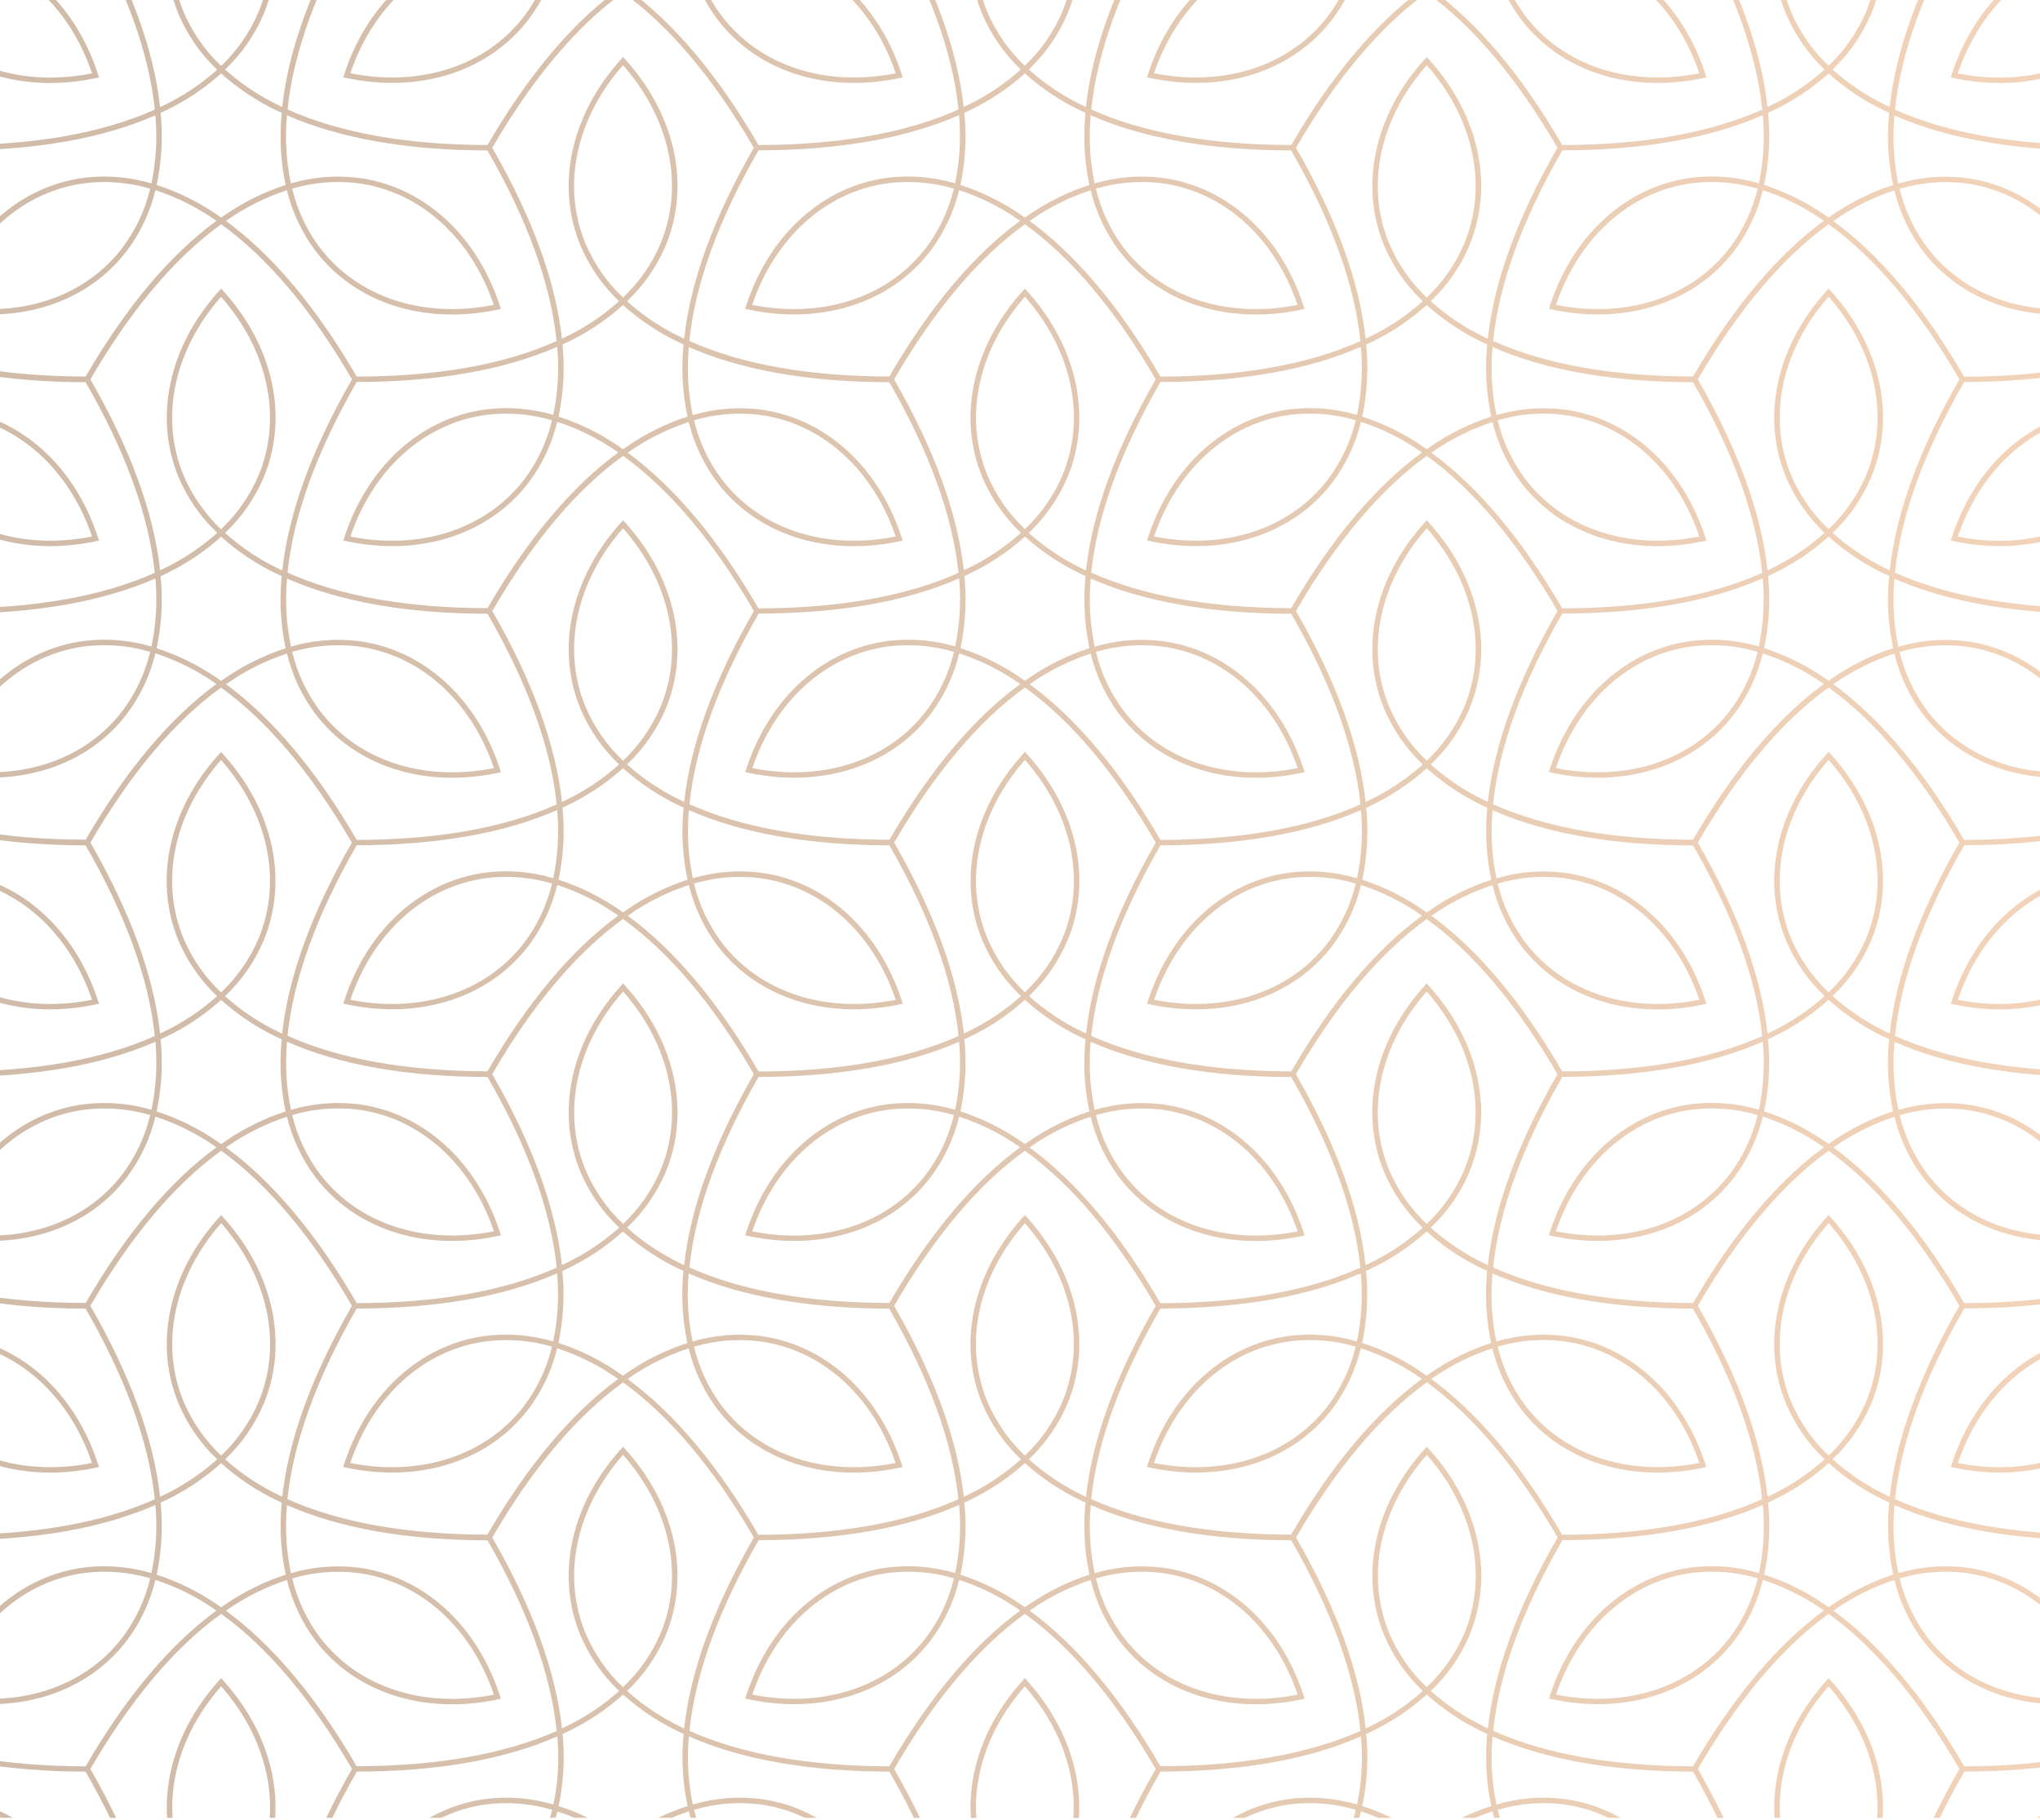 <svg width="307" height="274" viewBox="0 0 307 274" fill="none" xmlns="http://www.w3.org/2000/svg">
<path opacity="0.4" d="M33.28 252.614C33.091 252.818 32.911 253.024 32.727 253.228C27.32 259.336 24.679 266.635 25.152 273.65H25.975C25.503 266.856 28.041 259.782 33.28 253.842C38.511 259.771 41.06 266.856 40.587 273.65H41.411C41.883 266.629 39.239 259.336 33.832 253.228C33.657 253.024 33.474 252.818 33.28 252.614ZM-36.776 272.789C-36.012 273.041 -35.248 273.328 -34.483 273.65H-32.49C-33.876 272.973 -35.309 272.396 -36.776 271.922V272.789ZM-36.245 -17.125C-36.263 -17.383 -36.291 -17.628 -36.312 -17.878C-36.084 -17.983 -35.849 -18.087 -35.625 -18.195C-34.473 -18.755 -33.377 -19.357 -32.335 -20H-33.965C-34.62 -19.636 -35.289 -19.283 -35.984 -18.945L-36.392 -18.757C-36.438 -19.169 -36.492 -19.584 -36.549 -20H-36.776V-7.663C-36.174 -10.779 -35.993 -13.961 -36.239 -17.125H-36.245ZM154.231 252.614C154.045 252.818 153.862 253.024 153.681 253.228C148.259 259.336 145.63 266.635 146.103 273.65H146.926C146.454 266.856 148.992 259.782 154.231 253.842C159.462 259.771 162.011 266.856 161.538 273.65H162.362C162.834 266.629 160.193 259.336 154.784 253.228C154.608 253.024 154.425 252.818 154.236 252.614H154.231ZM342.948 273.65C343.712 273.328 344.477 273.041 345.241 272.789V271.922C343.773 272.396 342.341 272.973 340.955 273.65H342.948ZM335.664 -2.11C335.458 -2.254 335.254 -2.406 335.047 -2.548C332.249 -4.47 329.188 -5.978 325.958 -7.026C326.664 -10.343 326.886 -13.745 326.617 -17.125C326.599 -17.383 326.57 -17.628 326.547 -17.878C326.777 -17.983 327.009 -18.087 327.236 -18.195C328.388 -18.755 329.484 -19.357 330.523 -20H328.894C328.241 -19.636 327.572 -19.283 326.877 -18.945C326.743 -18.881 326.604 -18.821 326.467 -18.757C326.423 -19.169 326.366 -19.584 326.309 -20H325.48C325.555 -19.461 325.622 -18.924 325.677 -18.393C317.804 -14.869 307.69 -13.069 295.58 -13.046C294.15 -15.511 292.687 -17.831 291.191 -20.007H290.199C291.786 -17.718 293.342 -15.262 294.865 -12.639C288.841 -2.171 285.311 7.486 284.379 16.098C284.243 16.033 284.103 15.974 283.969 15.909C280.992 14.495 278.235 12.662 275.781 10.464C278.257 8.118 280.224 5.29 281.562 2.155C284.521 -4.909 283.785 -12.889 279.796 -20.018H278.849C282.913 -13.015 283.718 -5.129 280.806 1.827C279.503 4.872 277.589 7.617 275.182 9.894C272.774 7.617 270.86 4.872 269.556 1.827C266.646 -5.134 267.449 -13.015 271.516 -20.018H270.571C266.581 -12.899 265.848 -4.92 268.804 2.155C270.144 5.289 272.111 8.117 274.586 10.464C272.133 12.663 269.375 14.496 266.398 15.909L265.99 16.098C265.05 7.486 261.528 -2.171 255.502 -12.639C257.025 -15.262 258.581 -17.718 260.17 -20.007H259.176C257.687 -17.833 256.224 -15.513 254.786 -13.046C242.677 -13.069 232.563 -14.869 224.693 -18.393C224.748 -18.924 224.812 -19.46 224.886 -20H224.057C224.001 -19.584 223.944 -19.169 223.9 -18.757C223.766 -18.821 223.624 -18.881 223.492 -18.945C222.797 -19.283 222.126 -19.636 221.473 -20H219.844C220.887 -19.365 221.983 -18.764 223.133 -18.195C223.358 -18.087 223.593 -17.983 223.82 -17.878C223.799 -17.62 223.768 -17.375 223.75 -17.125C223.481 -13.744 223.704 -10.343 224.411 -7.026C221.181 -5.979 218.12 -4.471 215.322 -2.548C215.116 -2.406 214.909 -2.254 214.703 -2.11C214.496 -2.254 214.292 -2.406 214.083 -2.548C211.286 -4.471 208.224 -5.979 204.994 -7.026C205.702 -10.343 205.925 -13.744 205.655 -17.125C205.637 -17.383 205.609 -17.628 205.585 -17.878C205.815 -17.983 206.048 -18.087 206.272 -18.195C207.424 -18.755 208.52 -19.357 209.562 -20H207.932C207.279 -19.636 206.608 -19.283 205.916 -18.945C205.782 -18.881 205.64 -18.821 205.505 -18.757C205.462 -19.169 205.405 -19.584 205.348 -20H204.519C204.593 -19.46 204.658 -18.924 204.715 -18.393C196.843 -14.869 186.729 -13.069 174.619 -13.046C173.188 -15.511 171.725 -17.831 170.229 -20.007H169.235C170.822 -17.718 172.379 -15.262 173.904 -12.639C167.88 -2.171 164.35 7.486 163.415 16.098L163.007 15.909C160.031 14.496 157.273 12.662 154.82 10.464C157.294 8.117 159.262 5.289 160.601 2.155C163.56 -4.909 162.824 -12.889 158.835 -20.018H157.885C161.951 -13.015 162.757 -5.129 159.844 1.827C158.541 4.872 156.626 7.617 154.218 9.894C151.812 7.617 149.898 4.871 148.594 1.827C145.682 -5.134 146.487 -13.015 150.554 -20.018H149.604C145.615 -12.899 144.879 -4.92 147.838 2.155C149.177 5.289 151.145 8.117 153.619 10.464C151.166 12.662 148.408 14.496 145.431 15.909L145.023 16.098C144.084 7.486 140.559 -2.171 134.535 -12.639C136.058 -15.262 137.615 -17.718 139.203 -20.007H138.209C136.72 -17.833 135.257 -15.513 133.82 -13.046C121.71 -13.069 111.596 -14.869 103.723 -18.393C103.78 -18.924 103.846 -19.46 103.92 -20H103.091C103.034 -19.584 102.977 -19.169 102.933 -18.757C102.799 -18.821 102.657 -18.881 102.523 -18.945C101.831 -19.283 101.159 -19.636 100.506 -20H98.877C99.92 -19.365 101.017 -18.764 102.166 -18.195C102.391 -18.087 102.623 -17.983 102.853 -17.878C102.83 -17.62 102.802 -17.375 102.784 -17.125C102.514 -13.744 102.736 -10.343 103.445 -7.026C100.214 -5.979 97.153 -4.471 94.356 -2.548C94.147 -2.406 93.943 -2.254 93.736 -2.11C93.529 -2.254 93.323 -2.406 93.116 -2.548C90.319 -4.471 87.258 -5.979 84.028 -7.026C84.735 -10.343 84.957 -13.744 84.689 -17.125C84.671 -17.383 84.639 -17.628 84.619 -17.878C84.846 -17.983 85.081 -18.087 85.306 -18.195C86.457 -18.755 87.554 -19.357 88.595 -20H86.987C86.333 -19.636 85.662 -19.283 84.967 -18.945C84.836 -18.881 84.694 -18.821 84.559 -18.757C84.516 -19.169 84.459 -19.584 84.402 -20H83.573C83.647 -19.46 83.712 -18.924 83.767 -18.393C75.897 -14.869 65.783 -13.069 53.673 -13.046C52.242 -15.511 50.779 -17.831 49.283 -20.007H48.289C49.877 -17.718 51.433 -15.262 52.958 -12.639C46.931 -2.171 43.404 7.486 42.469 16.098L42.061 15.909C39.084 14.496 36.327 12.663 33.874 10.464C36.348 8.117 38.316 5.289 39.655 2.155C42.611 -4.909 41.878 -12.889 37.889 -20.018H36.939C41.005 -13.015 41.808 -5.129 38.898 1.827C37.601 4.882 35.688 7.639 33.28 9.925C30.873 7.648 28.959 4.903 27.656 1.858C24.744 -5.103 25.549 -12.984 29.613 -19.987H28.666C24.677 -12.868 23.941 -4.889 26.897 2.186C28.237 5.32 30.206 8.148 32.681 10.495C30.229 12.688 27.474 14.518 24.501 15.93C24.367 15.994 24.227 16.054 24.09 16.118C23.153 7.507 19.629 -2.151 13.605 -12.618C15.128 -15.241 16.683 -17.697 18.27 -19.987H17.271C15.782 -17.812 14.319 -15.492 12.882 -13.026C0.772 -13.049 -9.342 -14.848 -17.215 -18.373C-17.16 -18.904 -17.093 -19.44 -17.018 -19.979H-17.845C-17.902 -19.564 -17.958 -19.149 -18.002 -18.736C-18.139 -18.801 -18.279 -18.86 -18.413 -18.924C-19.105 -19.262 -19.776 -19.615 -20.429 -19.979H-22.059C-21.026 -19.345 -19.93 -18.743 -18.772 -18.174C-18.544 -18.066 -18.312 -17.963 -18.082 -17.857C-18.106 -17.599 -18.134 -17.354 -18.152 -17.104C-18.422 -13.724 -18.199 -10.322 -17.491 -7.006C-20.722 -5.958 -23.784 -4.449 -26.582 -2.527C-26.789 -2.385 -26.993 -2.233 -27.2 -2.089C-27.406 -2.233 -27.613 -2.385 -27.819 -2.527C-30.576 -4.433 -33.59 -5.937 -36.771 -6.993V-6.129C-33.754 -5.11 -30.893 -3.679 -28.268 -1.878C-28.147 -1.795 -28.026 -1.702 -27.902 -1.62C-31.142 0.79 -34.115 3.539 -36.771 6.579V7.819C-33.936 4.478 -30.72 1.478 -27.189 -1.12C-20.197 3.926 -13.582 11.771 -7.506 22.234C-13.53 32.701 -17.06 42.343 -17.992 50.97C-18.129 50.906 -18.268 50.846 -18.402 50.782C-21.378 49.367 -24.134 47.534 -26.588 45.337C-24.114 42.988 -22.147 40.161 -20.806 37.027C-17.029 28.004 -19.278 17.485 -26.637 9.183C-26.82 8.977 -27.001 8.773 -27.189 8.569C-27.378 8.773 -27.561 8.977 -27.742 9.183C-35.103 17.495 -37.35 28.004 -33.572 37.027C-32.233 40.164 -30.266 42.995 -27.791 45.344C-30.244 47.542 -33.002 49.376 -35.978 50.789L-36.386 50.978C-36.485 50.078 -36.619 49.173 -36.771 48.242V62.077C-36.17 58.957 -35.991 55.77 -36.239 52.602C-36.257 52.344 -36.286 52.099 -36.306 51.849C-36.079 51.743 -35.844 51.64 -35.62 51.532C-32.553 50.074 -29.713 48.181 -27.189 45.912C-24.666 48.181 -21.828 50.074 -18.761 51.532C-18.534 51.64 -18.302 51.743 -18.072 51.849C-18.095 52.107 -18.124 52.352 -18.142 52.602C-18.412 55.982 -18.189 59.384 -17.481 62.701C-20.711 63.748 -23.773 65.257 -26.572 67.179C-26.779 67.321 -26.983 67.473 -27.189 67.617C-27.396 67.473 -27.602 67.321 -27.809 67.179C-30.57 65.282 -33.587 63.789 -36.771 62.745V63.608C-33.754 64.628 -30.893 66.058 -28.268 67.86C-28.147 67.942 -28.026 68.035 -27.902 68.117C-31.142 70.527 -34.115 73.276 -36.771 76.316V77.554C-33.935 74.214 -30.72 71.215 -27.189 68.618C-20.197 73.663 -13.582 81.508 -7.506 91.971C-13.53 102.438 -17.06 112.081 -17.992 120.707L-18.402 120.516C-21.378 119.104 -24.135 117.271 -26.588 115.074C-24.114 112.726 -22.147 109.898 -20.806 106.764C-17.029 97.741 -19.278 87.222 -26.637 78.92C-26.82 78.714 -27.001 78.51 -27.189 78.306C-27.378 78.51 -27.561 78.714 -27.742 78.92C-35.103 87.232 -37.35 97.741 -33.572 106.764C-32.232 109.899 -30.265 112.726 -27.791 115.074C-30.244 117.271 -33.002 119.104 -35.978 120.516L-36.386 120.707C-36.485 119.807 -36.619 118.902 -36.771 117.972V131.801C-36.17 128.681 -35.991 125.494 -36.239 122.326C-36.257 122.068 -36.286 121.811 -36.306 121.573C-36.079 121.465 -35.844 121.365 -35.62 121.256C-32.553 119.799 -29.713 117.906 -27.189 115.636C-24.666 117.906 -21.828 119.799 -18.761 121.256C-18.534 121.365 -18.302 121.465 -18.072 121.573C-18.095 121.831 -18.124 122.089 -18.142 122.326C-18.412 125.707 -18.189 129.108 -17.481 132.425C-20.711 133.473 -23.773 134.981 -26.572 136.903C-26.779 137.045 -26.983 137.197 -27.189 137.342C-27.396 137.197 -27.602 137.045 -27.809 136.903C-30.57 135.006 -33.587 133.512 -36.771 132.466V133.332C-33.754 134.351 -30.892 135.781 -28.268 137.584C-28.147 137.666 -28.026 137.757 -27.902 137.842C-31.142 140.252 -34.115 143 -36.771 146.04V147.278C-33.935 143.938 -30.72 140.939 -27.189 138.342C-20.197 143.387 -13.582 151.233 -7.506 161.695C-13.53 172.162 -17.06 181.818 -17.992 190.429C-18.129 190.367 -18.268 190.305 -18.402 190.241C-21.378 188.828 -24.135 186.995 -26.588 184.798C-24.114 182.449 -22.146 179.621 -20.806 176.486C-17.029 167.462 -19.278 156.946 -26.637 148.642C-26.82 148.435 -27.001 148.232 -27.189 148.028C-27.378 148.232 -27.561 148.435 -27.742 148.642C-35.103 156.954 -37.35 167.462 -33.572 176.486C-32.233 179.621 -30.265 182.45 -27.791 184.798C-30.244 186.996 -33.002 188.829 -35.978 190.241L-36.386 190.429C-36.485 189.532 -36.619 188.624 -36.771 187.696V201.525C-36.17 198.405 -35.991 195.218 -36.239 192.05C-36.257 191.793 -36.286 191.548 -36.306 191.298C-36.079 191.189 -35.844 191.089 -35.62 190.98C-32.553 189.523 -29.713 187.63 -27.189 185.36C-24.666 187.63 -21.828 189.523 -18.761 190.98C-18.534 191.089 -18.302 191.189 -18.072 191.298C-18.095 191.555 -18.124 191.813 -18.142 192.05C-18.412 195.431 -18.189 198.833 -17.481 202.149C-20.712 203.196 -23.774 204.704 -26.572 206.627C-26.779 206.769 -26.983 206.919 -27.189 207.066C-27.396 206.919 -27.602 206.769 -27.809 206.627C-30.57 204.73 -33.587 203.236 -36.771 202.19V203.057C-33.754 204.075 -30.892 205.506 -28.268 207.308C-28.147 207.391 -28.026 207.481 -27.902 207.566C-31.141 209.976 -34.114 212.723 -36.771 215.762V216.999C-33.935 213.66 -30.72 210.661 -27.189 208.064C-20.197 213.109 -13.582 220.954 -7.506 231.417C-13.53 241.881 -17.06 251.526 -17.992 260.15C-18.129 260.089 -18.268 260.027 -18.402 259.962C-21.378 258.549 -24.134 256.716 -26.588 254.52C-24.114 252.171 -22.146 249.342 -20.806 246.208C-17.029 237.184 -19.278 226.668 -26.637 218.363C-26.82 218.157 -27.001 217.953 -27.189 217.75C-27.378 217.953 -27.561 218.157 -27.742 218.363C-35.103 226.675 -37.35 237.184 -33.572 246.208C-32.233 249.343 -30.265 252.172 -27.791 254.52C-30.245 256.716 -33.002 258.549 -35.978 259.962L-36.386 260.15C-36.485 259.253 -36.619 258.346 -36.771 257.418V271.244C-36.169 268.125 -35.991 264.939 -36.239 261.772C-36.257 261.514 -36.286 261.256 -36.306 261.017C-36.079 260.911 -35.844 260.81 -35.62 260.7C-32.552 259.244 -29.712 257.352 -27.189 255.082C-24.667 257.351 -21.828 259.244 -18.761 260.7C-18.534 260.81 -18.302 260.911 -18.072 261.017C-18.095 261.275 -18.124 261.532 -18.142 261.772C-18.412 265.153 -18.189 268.554 -17.481 271.871C-18.993 272.351 -20.468 272.942 -21.893 273.639H-19.91C-19.04 273.273 -18.17 272.948 -17.302 272.673C-17.22 272.997 -17.127 273.32 -17.044 273.639H-16.192C-16.311 273.242 -16.422 272.84 -16.523 272.433C-13.344 271.489 -10.004 271.205 -6.711 271.6C-4.324 271.909 -2.001 272.597 0.168 273.639H1.949C-0.69 272.144 -3.595 271.175 -6.605 270.788C-9.994 270.379 -13.43 270.666 -16.703 271.631C-17.383 268.412 -17.595 265.113 -17.331 261.834C-17.331 261.684 -17.302 261.535 -17.292 261.385C-9.352 264.879 0.782 266.66 12.877 266.684C14.236 269.049 15.465 271.369 16.564 273.645H17.478C16.323 271.238 15.032 268.785 13.605 266.284C19.68 255.822 26.295 247.979 33.288 242.933C40.282 247.976 46.898 255.824 52.973 266.284C51.532 268.785 50.241 271.238 49.1 273.645H50.012C51.113 271.369 52.343 269.049 53.701 266.684C65.793 266.66 75.93 264.879 83.868 261.385C83.88 261.535 83.898 261.684 83.909 261.834C84.171 265.113 83.96 268.412 83.281 271.631C80.008 270.666 76.571 270.379 73.183 270.788C70.173 271.175 67.268 272.144 64.629 273.639H66.41C68.579 272.598 70.9 271.909 73.286 271.6C76.579 271.205 79.919 271.489 83.098 272.433C82.995 272.84 82.884 273.242 82.767 273.639H83.617C83.71 273.32 83.803 272.997 83.875 272.673C84.743 272.948 85.613 273.273 86.481 273.639H88.474C87.049 272.942 85.574 272.351 84.061 271.871C84.768 268.554 84.991 265.153 84.722 261.772C84.704 261.514 84.673 261.256 84.652 261.017C84.88 260.911 85.115 260.81 85.339 260.7C88.407 259.244 91.247 257.352 93.77 255.082C96.293 257.352 99.132 259.244 102.2 260.7C102.425 260.81 102.657 260.911 102.887 261.017C102.864 261.275 102.835 261.532 102.817 261.772C102.547 265.153 102.77 268.554 103.478 271.871C101.966 272.351 100.491 272.942 99.065 273.639H101.056C101.926 273.273 102.796 272.948 103.664 272.673C103.747 272.997 103.84 273.32 103.922 273.639H104.772C104.653 273.242 104.542 272.84 104.441 272.433C107.621 271.489 110.96 271.205 114.253 271.6C116.64 271.909 118.963 272.597 121.132 273.639H122.913C120.274 272.144 117.369 271.175 114.359 270.788C110.97 270.379 107.534 270.666 104.261 271.631C103.581 268.412 103.369 265.113 103.633 261.834C103.633 261.684 103.661 261.535 103.674 261.385C111.612 264.879 121.749 266.66 133.84 266.684C135.2 269.049 136.429 271.369 137.528 273.645H138.442C137.288 271.238 135.993 268.785 134.556 266.284C140.631 255.822 147.247 247.979 154.239 242.933C161.234 247.976 167.849 255.824 173.924 266.284C172.484 268.785 171.188 271.238 170.038 273.645H170.952C172.052 271.369 173.281 269.049 174.64 266.684C186.731 266.66 196.868 264.879 204.806 261.385C204.819 261.535 204.837 261.684 204.847 261.834C205.111 265.113 204.899 268.412 204.22 271.631C200.946 270.666 197.51 270.379 194.121 270.788C191.111 271.175 188.206 272.144 185.567 273.639H187.348C189.517 272.597 191.84 271.909 194.227 271.6C197.52 271.205 200.86 271.489 204.039 272.433C203.938 272.84 203.827 273.242 203.708 273.639H204.558C204.651 273.32 204.744 272.997 204.816 272.673C205.684 272.948 206.554 273.273 207.424 273.639H209.415C207.989 272.942 206.514 272.351 205.002 271.871C205.71 268.554 205.933 265.153 205.663 261.772C205.645 261.514 205.616 261.256 205.593 261.017C205.823 260.911 206.055 260.81 206.28 260.7C209.348 259.244 212.188 257.352 214.71 255.082C217.233 257.352 220.073 259.244 223.141 260.7C223.365 260.81 223.6 260.911 223.828 261.017C223.807 261.275 223.776 261.532 223.758 261.772C223.489 265.153 223.712 268.554 224.419 271.871C222.906 272.351 221.431 272.942 220.006 273.639H222C222.867 273.273 223.737 272.948 224.605 272.673C224.687 272.997 224.78 273.32 224.863 273.639H225.713C225.594 273.242 225.485 272.84 225.382 272.433C228.561 271.489 231.901 271.205 235.194 271.6C237.58 271.909 239.902 272.598 242.07 273.639H243.851C241.212 272.144 238.307 271.175 235.297 270.788C231.909 270.379 228.472 270.666 225.199 271.631C224.52 268.412 224.309 265.113 224.571 261.834C224.571 261.684 224.6 261.535 224.613 261.385C232.55 264.879 242.687 266.66 254.779 266.684C256.139 269.049 257.368 271.369 258.468 273.645H259.38C258.227 271.238 256.936 268.785 255.507 266.284C261.582 255.822 268.198 247.979 275.192 242.933C282.185 247.976 288.8 255.824 294.875 266.284C293.435 268.785 292.144 271.238 291.002 273.645H291.916C293.016 271.369 294.245 269.049 295.604 266.684C307.695 266.66 317.832 264.879 325.772 261.385C325.772 261.535 325.801 261.684 325.814 261.834C326.075 265.113 325.863 268.412 325.184 271.631C321.91 270.666 318.474 270.379 315.085 270.788C312.075 271.175 309.17 272.144 306.531 273.639H308.312C310.481 272.597 312.804 271.909 315.191 271.6C318.484 271.205 321.824 271.489 325.003 272.433C324.902 272.84 324.791 273.242 324.672 273.639H325.524C325.617 273.32 325.708 272.997 325.783 272.673C326.653 272.948 327.52 273.273 328.39 273.639H330.381C328.957 272.943 327.483 272.351 325.971 271.871C326.677 268.554 326.899 265.152 326.63 261.772C326.611 261.514 326.583 261.256 326.56 261.017C326.79 260.911 327.022 260.81 327.249 260.7C330.316 259.244 333.155 257.351 335.677 255.082C338.2 257.352 341.04 259.244 344.107 260.7C344.332 260.81 344.567 260.911 344.794 261.017C344.774 261.275 344.745 261.532 344.727 261.772C344.478 264.939 344.657 268.125 345.259 271.244V257.42C345.107 258.341 344.972 259.253 344.874 260.15L344.466 259.962C341.49 258.549 338.732 256.716 336.279 254.52C338.753 252.172 340.721 249.343 342.06 246.208C345.837 237.184 343.591 226.668 336.23 218.363C336.049 218.157 335.865 217.953 335.677 217.75C335.488 217.953 335.308 218.157 335.124 218.363C327.766 226.675 325.519 237.184 329.294 246.208C330.634 249.342 332.602 252.171 335.075 254.52C332.622 256.716 329.866 258.549 326.89 259.962C326.756 260.027 326.617 260.089 326.48 260.15C325.542 251.539 322.018 241.881 315.994 231.417C322.07 220.954 328.685 213.112 335.677 208.064C339.207 210.662 342.422 213.66 345.259 216.999V215.762C342.603 212.722 339.629 209.972 336.39 207.561C336.514 207.476 336.635 207.385 336.756 207.303C339.381 205.501 342.242 204.07 345.259 203.052V202.185C342.075 203.231 339.057 204.725 336.297 206.622C336.09 206.764 335.884 206.914 335.677 207.061C335.47 206.914 335.266 206.764 335.06 206.622C332.263 204.7 329.201 203.191 325.971 202.144C326.677 198.827 326.899 195.426 326.63 192.045C326.611 191.787 326.583 191.543 326.56 191.292C326.79 191.184 327.022 191.084 327.249 190.975C330.315 189.518 333.154 187.625 335.677 185.355C338.201 187.625 341.04 189.518 344.107 190.975C344.332 191.084 344.567 191.184 344.794 191.292C344.774 191.55 344.745 191.808 344.727 192.045C344.478 195.212 344.657 198.398 345.259 201.518V187.704C345.107 188.624 344.972 189.537 344.874 190.434L344.466 190.246C341.489 188.834 338.732 187.001 336.279 184.803C338.753 182.455 340.721 179.626 342.06 176.491C345.837 167.468 343.591 156.951 336.23 148.647C336.049 148.441 335.865 148.237 335.677 148.033C335.488 148.237 335.308 148.441 335.124 148.647C327.766 156.959 325.519 167.468 329.294 176.491C330.634 179.626 332.602 182.454 335.075 184.803C332.623 187 329.866 188.833 326.89 190.246C326.756 190.31 326.617 190.372 326.48 190.434C325.542 181.823 322.018 172.168 315.994 161.7C322.07 151.238 328.685 143.395 335.677 138.347C339.207 140.945 342.422 143.944 345.259 147.283V146.045C342.603 143.005 339.629 140.256 336.39 137.844C336.514 137.759 336.635 137.669 336.756 137.586C339.381 135.785 342.242 134.354 345.259 133.335V132.469C342.076 133.515 339.058 135.009 336.297 136.906C336.09 137.048 335.884 137.2 335.677 137.344C335.47 137.2 335.266 137.048 335.06 136.906C332.262 134.984 329.201 133.476 325.971 132.428C326.677 129.111 326.899 125.709 326.63 122.329C326.611 122.071 326.583 121.813 326.56 121.576C326.79 121.468 327.022 121.367 327.249 121.259C330.315 119.801 333.154 117.908 335.677 115.638C338.201 117.908 341.04 119.801 344.107 121.259C344.332 121.367 344.567 121.468 344.794 121.576C344.774 121.834 344.745 122.092 344.727 122.329C344.478 125.496 344.657 128.682 345.259 131.801V117.977C345.107 118.897 344.972 119.81 344.874 120.71L344.466 120.519C341.489 119.107 338.732 117.274 336.279 115.076C338.753 112.729 340.72 109.901 342.06 106.767C345.837 97.743 343.591 87.224 336.23 78.923C336.049 78.716 335.865 78.513 335.677 78.309C335.488 78.513 335.308 78.716 335.124 78.923C327.766 87.235 325.519 97.743 329.294 106.767C330.635 109.901 332.602 112.728 335.075 115.076C332.623 117.273 329.866 119.106 326.89 120.519L326.48 120.71C325.542 112.096 322.018 102.441 315.994 91.973C322.07 81.511 328.685 73.668 335.677 68.62C339.207 71.218 342.422 74.217 345.259 77.556V76.319C342.602 73.279 339.629 70.53 336.39 68.117C336.514 68.035 336.635 67.942 336.756 67.86C339.381 66.058 342.242 64.627 345.259 63.608V62.745C342.076 63.79 339.058 65.283 336.297 67.179C336.09 67.321 335.884 67.473 335.677 67.617C335.47 67.473 335.266 67.321 335.06 67.179C332.262 65.257 329.201 63.749 325.971 62.701C326.677 59.384 326.899 55.982 326.63 52.602C326.611 52.344 326.583 52.099 326.56 51.849C326.79 51.743 327.022 51.64 327.249 51.532C330.315 50.074 333.154 48.181 335.677 45.912C338.201 48.181 341.04 50.074 344.107 51.532C344.332 51.64 344.567 51.743 344.794 51.849C344.774 52.107 344.745 52.352 344.727 52.602C344.478 55.769 344.657 58.955 345.259 62.074V48.25C345.107 49.17 344.972 50.083 344.874 50.983L344.466 50.795C341.485 49.38 338.723 47.545 336.266 45.344C338.74 42.997 340.707 40.169 342.047 37.035C345.824 28.011 343.578 17.492 336.217 9.191C336.036 8.984 335.853 8.781 335.664 8.577C335.476 8.781 335.295 8.984 335.112 9.191C327.753 17.503 325.506 28.011 329.281 37.035C330.622 40.169 332.589 42.996 335.062 45.344C332.609 47.541 329.853 49.375 326.877 50.789C326.743 50.854 326.604 50.913 326.467 50.978C325.53 42.364 322.005 32.709 315.981 22.241C322.057 11.779 328.672 3.936 335.664 -1.112C339.194 1.486 342.409 4.485 345.246 7.824V6.587C342.589 3.547 339.616 0.798 336.377 -1.615C336.501 -1.697 336.622 -1.79 336.743 -1.872C339.368 -3.674 342.229 -5.105 345.246 -6.124V-6.993C342.063 -5.947 339.045 -4.454 336.284 -2.558C336.077 -2.406 335.871 -2.254 335.664 -2.11ZM-27.189 44.788C-29.599 42.512 -31.515 39.767 -32.821 36.723C-36.461 28.019 -34.295 17.861 -27.194 9.799C-20.096 17.861 -17.927 28.019 -21.571 36.723C-22.872 39.766 -24.784 42.511 -27.189 44.788ZM-27.189 114.514C-29.599 112.238 -31.515 109.492 -32.821 106.447C-36.461 97.743 -34.295 87.585 -27.194 79.523C-20.096 87.585 -17.927 97.743 -21.571 106.447C-22.872 109.491 -24.784 112.237 -27.189 114.514ZM-27.189 184.241C-29.599 181.965 -31.515 179.221 -32.821 176.177C-36.461 167.473 -34.295 157.315 -27.194 149.253C-20.096 157.315 -17.927 167.473 -21.571 176.177C-22.872 179.22 -24.785 181.964 -27.189 184.241ZM-27.189 253.968C-29.597 251.692 -31.511 248.947 -32.816 245.903C-36.456 237.199 -34.29 227.041 -27.189 218.979C-20.091 227.041 -17.922 237.199 -21.566 245.903C-22.869 248.947 -24.783 251.691 -27.189 253.968ZM330.04 245.903C326.397 237.199 328.566 227.041 335.664 218.979C342.765 227.041 344.931 237.199 341.29 245.903C339.986 248.947 338.072 251.692 335.664 253.968C333.259 251.691 331.345 248.946 330.04 245.903ZM330.04 176.177C326.397 167.473 328.566 157.315 335.664 149.253C342.765 157.315 344.931 167.473 341.29 176.177C339.986 179.22 338.072 181.965 335.664 184.241C333.259 181.964 331.345 179.22 330.04 176.177ZM330.04 106.45C326.397 97.746 328.566 87.588 335.664 79.526C342.765 87.588 344.931 97.746 341.29 106.45C339.986 109.493 338.072 112.238 335.664 114.514C333.258 112.236 331.344 109.491 330.04 106.447V106.45ZM330.04 36.723C326.397 28.019 328.566 17.861 335.664 9.799C342.765 17.861 344.931 28.019 341.29 36.723C339.987 39.767 338.072 42.512 335.664 44.788C333.258 42.511 331.344 39.766 330.04 36.723ZM266.14 17.74C266.122 17.482 266.093 17.237 266.073 16.984C266.3 16.879 266.535 16.776 266.759 16.667C269.826 15.212 272.665 13.322 275.19 11.055C277.713 13.323 280.552 15.216 283.618 16.672C283.842 16.781 284.077 16.884 284.307 16.99C284.284 17.247 284.255 17.505 284.237 17.745C283.968 21.125 284.19 24.527 284.896 27.844C281.665 28.89 278.604 30.398 275.807 32.322C275.6 32.461 275.396 32.613 275.19 32.758C274.983 32.613 274.777 32.461 274.57 32.322C271.774 30.397 268.712 28.889 265.481 27.844C266.189 24.525 266.411 21.122 266.14 17.74ZM281.57 211.361C285.348 202.337 283.101 191.818 275.742 183.517C275.559 183.313 275.378 183.107 275.19 182.903C275.001 183.107 274.818 183.313 274.637 183.517C267.276 191.829 265.029 202.337 268.807 211.361C270.147 214.495 272.114 217.323 274.588 219.67C272.135 221.869 269.378 223.703 266.401 225.116L265.993 225.304C265.053 216.69 261.531 207.035 255.504 196.567C261.58 186.108 268.195 178.262 275.19 173.217C282.182 178.262 288.797 186.108 294.873 196.567C288.849 207.035 285.319 216.677 284.387 225.304C284.25 225.239 284.111 225.18 283.977 225.116C281 223.702 278.243 221.868 275.789 219.67C278.264 217.322 280.232 214.492 281.57 211.356V211.361ZM275.19 219.114C272.782 216.837 270.867 214.091 269.564 211.046C265.923 202.343 268.089 192.187 275.19 184.123C282.288 192.187 284.457 202.343 280.814 211.046C279.511 214.091 277.597 216.837 275.19 219.114ZM160.619 211.364C164.397 202.34 162.15 191.821 154.789 183.519C154.608 183.316 154.425 183.109 154.236 182.906C154.05 183.109 153.867 183.316 153.686 183.519C146.325 191.831 144.078 202.34 147.856 211.364C149.196 214.498 151.163 217.325 153.637 219.673C151.184 221.871 148.426 223.705 145.449 225.118L145.041 225.306C144.102 216.693 140.577 207.037 134.553 196.57C140.629 186.11 147.244 178.265 154.236 173.219C161.231 178.265 167.846 186.11 173.922 196.57C167.898 207.037 164.368 216.68 163.433 225.306L163.025 225.118C160.049 223.705 157.291 221.871 154.838 219.673C157.313 217.323 159.28 214.493 160.619 211.356V211.364ZM154.236 219.114C151.83 216.836 149.916 214.09 148.612 211.046C144.969 202.343 147.138 192.187 154.236 184.123C161.337 192.187 163.506 202.343 159.862 211.046C158.559 214.091 156.644 216.837 154.236 219.114ZM39.668 211.364C43.445 202.34 41.199 191.821 33.838 183.519C33.657 183.316 33.474 183.109 33.285 182.906C33.097 183.109 32.916 183.316 32.733 183.519C25.374 191.831 23.127 202.34 26.902 211.364C28.243 214.498 30.211 217.326 32.686 219.673C30.232 221.87 27.475 223.704 24.498 225.118C24.364 225.183 24.225 225.242 24.088 225.306C23.151 216.693 19.626 207.037 13.602 196.57C19.678 186.11 26.293 178.265 33.285 173.219C40.28 178.265 46.895 186.11 52.971 196.57C46.944 207.037 43.417 216.68 42.482 225.306L42.074 225.118C39.097 223.705 36.34 221.871 33.887 219.673C36.361 217.323 38.329 214.493 39.668 211.356V211.364ZM33.28 219.114C30.873 216.837 28.959 214.091 27.656 211.046C24.013 202.343 26.182 192.187 33.28 184.123C40.38 192.187 42.547 202.343 38.906 211.046C37.602 214.091 35.688 216.837 33.28 219.114ZM73.162 61.626C63.443 62.873 55.447 70.072 51.92 80.593C51.832 80.851 51.744 81.109 51.661 81.367C51.92 81.426 52.201 81.483 52.472 81.537C63.361 83.746 73.604 80.431 79.545 72.65C81.593 69.924 83.062 66.81 83.862 63.497C86.995 64.52 89.964 65.987 92.677 67.855C92.799 67.937 92.936 68.03 93.044 68.112C86.044 73.23 79.431 81.104 73.364 91.548C61.254 91.525 51.142 89.725 43.27 86.201C44.148 77.633 47.644 67.989 53.681 57.503C65.772 57.48 75.91 55.698 83.847 52.205C83.86 52.355 83.878 52.504 83.888 52.654C84.15 55.932 83.939 59.232 83.261 62.451C79.988 61.49 76.553 61.206 73.167 61.618L73.162 61.626ZM83.075 63.27C82.304 66.49 80.881 69.519 78.892 72.168C73.162 79.668 63.27 82.872 52.725 80.766C56.17 70.595 63.895 63.642 73.266 62.44C76.559 62.041 79.899 62.321 83.08 63.263L83.075 63.27ZM84.709 52.61C84.691 52.352 84.66 52.107 84.639 51.857C84.867 51.751 85.102 51.648 85.326 51.54C88.394 50.083 91.233 48.19 93.757 45.919C96.28 48.19 99.12 50.083 102.187 51.54C102.412 51.648 102.644 51.751 102.874 51.857C102.851 52.115 102.822 52.36 102.804 52.61C102.534 55.99 102.757 59.392 103.465 62.708C100.235 63.756 97.174 65.264 94.376 67.187C94.167 67.329 93.963 67.481 93.757 67.625C93.55 67.481 93.344 67.329 93.137 67.187C90.34 65.264 87.278 63.756 84.048 62.708C84.758 59.389 84.982 55.985 84.714 52.602L84.709 52.61ZM88.133 36.731C84.49 28.027 86.656 17.869 93.757 9.807C100.857 17.869 103.024 28.027 99.38 36.731C98.079 39.775 96.165 42.52 93.757 44.795C91.35 42.517 89.438 39.77 88.138 36.723L88.133 36.731ZM107.968 72.663C113.907 80.444 124.153 83.749 135.041 81.55C135.299 81.496 135.581 81.439 135.849 81.38C135.769 81.122 135.682 80.864 135.591 80.606C132.061 70.085 124.065 62.886 114.349 61.639C110.96 61.23 107.523 61.518 104.25 62.484C103.571 59.266 103.359 55.966 103.623 52.687C103.623 52.538 103.651 52.388 103.664 52.238C111.601 55.734 121.738 57.513 133.83 57.537C139.864 68.022 143.363 77.667 144.241 86.234C136.368 89.759 126.257 91.558 114.145 91.581C108.079 81.137 101.467 73.276 94.467 68.146C94.588 68.061 94.71 67.968 94.834 67.888C97.547 66.021 100.516 64.553 103.649 63.531C104.455 66.834 105.926 69.939 107.974 72.655L107.968 72.663ZM104.439 63.27C107.618 62.326 110.957 62.043 114.251 62.44C123.623 63.642 131.349 70.595 134.791 80.766C124.248 82.872 114.356 79.668 108.627 72.168C106.637 69.516 105.213 66.486 104.444 63.263L104.439 63.27ZM194.113 61.626C184.397 62.873 176.401 70.072 172.871 80.593C172.783 80.851 172.695 81.109 172.613 81.367C172.871 81.426 173.15 81.483 173.421 81.537C184.309 83.746 194.552 80.431 200.494 72.65C202.542 69.924 204.011 66.81 204.811 63.497C207.943 64.52 210.912 65.987 213.626 67.855C213.75 67.937 213.884 68.03 213.993 68.112C206.993 73.23 200.38 81.104 194.315 91.548C182.202 91.525 172.091 89.725 164.218 86.201C165.099 77.633 168.608 67.989 174.629 57.503C186.721 57.48 196.858 55.698 204.795 52.205C204.808 52.355 204.826 52.504 204.837 52.654C205.1 55.932 204.889 59.232 204.209 62.451C200.938 61.49 197.504 61.207 194.119 61.618L194.113 61.626ZM204.026 63.27C203.256 66.487 201.834 69.511 199.848 72.157C194.119 79.657 184.227 82.862 173.684 80.756C177.126 70.585 184.852 63.631 194.224 62.43C197.516 62.034 200.854 62.318 204.031 63.263L204.026 63.27ZM205.66 52.61C205.642 52.352 205.614 52.107 205.591 51.857C205.82 51.751 206.053 51.648 206.277 51.54C209.345 50.083 212.184 48.19 214.708 45.919C217.231 48.19 220.071 50.083 223.138 51.54C223.363 51.648 223.598 51.751 223.825 51.857C223.804 52.115 223.773 52.36 223.755 52.61C223.487 55.99 223.709 59.392 224.416 62.708C221.186 63.756 218.125 65.264 215.328 67.187C215.121 67.329 214.914 67.481 214.708 67.625C214.501 67.481 214.297 67.329 214.088 67.187C211.291 65.264 208.229 63.756 204.999 62.708C205.71 59.389 205.934 55.985 205.665 52.602L205.66 52.61ZM209.084 36.731C205.441 28.027 207.607 17.869 214.708 9.807C221.808 17.869 223.975 28.027 220.332 36.731C219.03 39.775 217.116 42.52 214.708 44.795C212.301 42.517 210.389 39.77 209.089 36.723L209.084 36.731ZM228.919 72.663C234.858 80.444 245.104 83.749 255.992 81.55C256.263 81.496 256.532 81.439 256.803 81.38C256.72 81.122 256.633 80.864 256.545 80.606C253.018 70.085 245.019 62.886 235.302 61.639C231.914 61.23 228.477 61.518 225.204 62.484C224.526 59.265 224.314 55.966 224.576 52.687C224.576 52.538 224.605 52.388 224.618 52.238C232.555 55.734 242.692 57.513 254.784 57.537C260.821 68.022 264.317 77.667 265.195 86.234C257.322 89.759 247.211 91.558 235.101 91.581C229.033 81.137 222.42 73.276 215.42 68.146C215.542 68.061 215.679 67.968 215.787 67.888C218.501 66.021 221.47 64.553 224.602 63.531C225.407 66.834 226.878 69.938 228.925 72.655L228.919 72.663ZM225.385 63.263C228.564 62.318 231.903 62.036 235.196 62.432C244.567 63.634 252.292 70.587 255.737 80.758C245.192 82.865 235.3 79.66 229.57 72.16C227.58 69.511 226.156 66.483 225.385 63.263ZM254.585 96.483C244.866 97.728 236.87 104.929 233.34 115.45C233.255 115.708 233.167 115.966 233.082 116.224C233.34 116.286 233.621 116.34 233.89 116.394C244.781 118.603 255.024 115.288 260.965 107.509C263.013 104.783 264.481 101.668 265.28 98.354C268.412 99.377 271.381 100.844 274.095 102.711L274.464 102.969C267.464 108.087 260.852 115.963 254.784 126.405C242.674 126.382 232.56 124.585 224.69 121.06C225.568 112.49 229.064 102.845 235.101 92.363C247.19 92.339 257.327 90.558 265.267 87.064C265.267 87.211 265.298 87.364 265.308 87.51C265.571 90.789 265.359 94.089 264.681 97.308C261.41 96.35 257.978 96.07 254.595 96.483H254.585ZM264.498 98.125C263.726 101.345 262.302 104.372 260.315 107.022C254.585 114.525 244.693 117.729 234.148 115.62C237.593 105.449 245.318 98.496 254.688 97.295C257.984 96.898 261.326 97.18 264.508 98.125H264.498ZM254.585 166.207C244.866 167.455 236.87 174.655 233.34 185.177C233.255 185.435 233.167 185.693 233.082 185.95C233.34 186.012 233.621 186.066 233.89 186.121C244.781 188.33 255.024 185.015 260.965 177.236C263.013 174.51 264.481 171.394 265.28 168.081C268.418 169.106 271.391 170.577 274.108 172.449L274.477 172.706C267.477 177.824 260.865 185.698 254.797 196.142C242.687 196.119 232.573 194.322 224.703 190.797C225.581 182.228 229.077 172.583 235.114 162.1C247.203 162.077 257.34 160.295 265.28 156.799C265.28 156.949 265.311 157.101 265.321 157.248C265.583 160.526 265.372 163.826 264.694 167.045C261.42 166.082 257.984 165.797 254.595 166.207H254.585ZM264.498 167.852C263.726 171.071 262.302 174.099 260.315 176.749C254.585 184.251 244.693 187.456 234.148 185.347C237.593 175.176 245.318 168.223 254.688 167.021C257.984 166.625 261.326 166.907 264.508 167.852H264.498ZM221.086 176.491C224.863 167.468 222.617 156.951 215.255 148.647C215.074 148.441 214.891 148.237 214.703 148.033C214.514 148.237 214.333 148.441 214.15 148.647C206.789 156.959 204.542 167.468 208.32 176.491C209.66 179.626 211.627 182.454 214.101 184.803C211.648 187 208.892 188.833 205.916 190.246C205.782 190.31 205.64 190.372 205.505 190.434C204.568 181.823 201.044 172.168 195.02 161.7C201.093 151.238 207.71 143.395 214.703 138.347C221.695 143.392 228.313 151.238 234.388 161.7C228.362 172.168 224.835 181.823 223.9 190.434C223.766 190.372 223.624 190.31 223.492 190.246C220.519 188.833 217.765 187 215.315 184.803C217.788 182.454 219.756 179.626 221.096 176.491H221.086ZM214.703 184.241C212.295 181.965 210.381 179.221 209.079 176.177C205.436 167.473 207.602 157.315 214.703 149.253C221.803 157.315 223.97 167.473 220.326 176.177C219.027 179.22 217.116 181.964 214.713 184.241H214.703ZM100.155 176.491C103.933 167.468 101.686 156.951 94.325 148.647C94.141 148.441 93.961 148.237 93.772 148.033C93.584 148.237 93.4 148.441 93.22 148.647C85.858 156.959 83.612 167.468 87.389 176.491C88.729 179.626 90.696 182.455 93.171 184.803C90.714 186.999 87.953 188.829 84.973 190.238C84.841 190.302 84.699 190.364 84.565 190.426C83.625 181.815 80.103 172.16 74.076 161.692C80.152 151.23 86.77 143.387 93.762 138.339C100.754 143.385 107.372 151.23 113.445 161.692C107.421 172.16 103.891 181.815 102.959 190.426C102.825 190.364 102.683 190.302 102.549 190.238C99.573 188.825 96.816 186.992 94.364 184.795C96.84 182.45 98.811 179.624 100.155 176.491ZM93.772 184.241C91.365 181.965 89.451 179.221 88.148 176.177C84.505 167.473 86.672 157.315 93.772 149.253C100.873 157.315 103.039 167.473 99.396 176.177C98.091 179.221 96.173 181.966 93.762 184.241H93.772ZM47.507 177.247C53.446 185.025 63.691 188.333 74.582 186.131C74.841 186.077 75.12 186.023 75.391 185.961C75.308 185.703 75.22 185.445 75.132 185.187C71.603 174.666 63.606 167.465 53.887 166.217C50.499 165.81 47.062 166.098 43.789 167.063C43.111 163.844 42.899 160.544 43.161 157.266C43.161 157.119 43.19 156.967 43.203 156.817C51.142 160.313 61.277 162.095 73.369 162.118C79.406 172.601 82.902 182.246 83.78 190.815C75.91 194.34 65.796 196.137 53.686 196.16C47.621 185.716 41.005 177.842 34.005 172.724L34.375 172.467C37.088 170.599 40.057 169.132 43.19 168.109C43.988 171.416 45.454 174.525 47.497 177.247H47.507ZM43.977 167.852C47.157 166.908 50.496 166.626 53.789 167.021C63.159 168.223 70.885 175.176 74.329 185.347C63.784 187.456 53.892 184.251 48.163 176.749C46.17 174.1 44.743 171.072 43.967 167.852H43.977ZM47.507 107.522C53.446 115.301 63.691 118.608 74.582 116.407C74.841 116.353 75.12 116.298 75.391 116.237C75.308 115.979 75.22 115.721 75.132 115.463C71.603 104.942 63.606 97.741 53.887 96.495C50.499 96.087 47.062 96.373 43.789 97.338C43.111 94.12 42.899 90.82 43.161 87.541C43.161 87.394 43.19 87.242 43.203 87.095C51.142 90.589 61.277 92.37 73.369 92.394C79.406 102.876 82.902 112.521 83.78 121.091C75.91 124.616 65.796 126.413 53.686 126.436C47.621 115.994 41.005 108.118 34.005 103L34.375 102.742C37.088 100.875 40.057 99.408 43.19 98.385C43.989 101.691 45.454 104.799 47.497 107.52L47.507 107.522ZM43.977 98.127C47.157 97.184 50.496 96.902 53.789 97.297C63.159 98.499 70.885 105.452 74.329 115.623C63.784 117.732 53.892 114.527 48.163 107.025C46.17 104.375 44.742 101.346 43.967 98.125L43.977 98.127ZM133.655 96.485C123.936 97.73 115.939 104.931 112.409 115.453C112.322 115.711 112.236 115.968 112.151 116.226C112.422 116.288 112.691 116.342 112.959 116.396C123.851 118.606 134.094 115.29 140.032 107.512C142.082 104.786 143.551 101.671 144.349 98.357C147.482 99.38 150.45 100.847 153.165 102.714L153.534 102.972C146.534 108.09 139.919 115.966 133.853 126.407C121.744 126.384 111.63 124.587 103.757 121.063C104.637 112.493 108.134 102.848 114.17 92.365C126.26 92.342 136.397 90.561 144.337 87.067C144.35 87.214 144.368 87.366 144.378 87.513C144.639 90.792 144.427 94.091 143.748 97.31C140.472 96.349 137.033 96.067 133.644 96.483L133.655 96.485ZM143.565 98.127C142.795 101.348 141.371 104.376 139.382 107.025C133.655 114.527 123.763 117.732 113.218 115.623C116.662 105.452 124.388 98.499 133.758 97.297C137.046 96.903 140.38 97.185 143.554 98.125L143.565 98.127ZM145.199 87.467C145.181 87.209 145.152 86.966 145.129 86.714C145.359 86.608 145.594 86.505 145.819 86.397C148.886 84.941 151.725 83.047 154.246 80.776C156.77 83.047 159.609 84.94 162.677 86.397C162.901 86.505 163.137 86.608 163.366 86.714C163.343 86.972 163.315 87.23 163.297 87.467C163.025 90.847 163.247 94.249 163.955 97.565C160.725 98.614 157.663 100.123 154.866 102.046C154.66 102.185 154.453 102.338 154.246 102.482C154.042 102.338 153.836 102.185 153.629 102.046C150.832 100.122 147.771 98.613 144.541 97.565C145.245 94.247 145.463 90.845 145.189 87.464L145.199 87.467ZM148.623 71.588C144.979 62.884 147.148 52.728 154.246 44.664C161.347 52.728 163.516 62.884 159.873 71.588C158.569 74.632 156.654 77.378 154.246 79.655C151.836 77.377 149.919 74.631 148.612 71.585L148.623 71.588ZM168.461 107.522C174.399 115.301 184.642 118.608 195.533 116.407C195.792 116.353 196.071 116.298 196.342 116.237C196.259 115.979 196.174 115.721 196.083 115.463C192.554 104.942 184.557 97.741 174.838 96.495C171.451 96.086 168.015 96.373 164.742 97.338C164.063 94.12 163.851 90.82 164.112 87.541C164.112 87.394 164.141 87.242 164.154 87.095C172.094 90.589 182.228 92.37 194.32 92.394C200.357 102.876 203.853 112.521 204.733 121.091C196.861 124.616 186.747 126.413 174.637 126.436C168.572 115.994 161.956 108.118 154.957 103L155.326 102.742C158.04 100.876 161.009 99.408 164.141 98.385C164.94 101.691 166.406 104.8 168.45 107.52L168.461 107.522ZM164.931 98.127C168.11 97.184 171.45 96.902 174.743 97.297C184.113 98.499 191.839 105.452 195.283 115.623C184.738 117.732 174.846 114.527 169.119 107.025C167.124 104.377 165.694 101.347 164.921 98.125L164.931 98.127ZM160.629 141.632C164.407 132.608 162.16 122.092 154.799 113.787C154.618 113.584 154.435 113.377 154.246 113.174C154.061 113.377 153.877 113.584 153.697 113.787C146.335 122.102 144.089 132.608 147.866 141.632C149.206 144.766 151.173 147.593 153.647 149.941C151.194 152.139 148.437 153.973 145.46 155.386L145.052 155.574C144.112 146.963 140.587 137.305 134.563 126.838C140.639 116.378 147.254 108.533 154.246 103.487C161.241 108.533 167.856 116.378 173.932 126.838C167.908 137.305 164.378 146.963 163.444 155.574L163.036 155.386C160.059 153.973 157.301 152.139 154.848 149.941C157.319 147.592 159.282 144.763 160.619 141.629L160.629 141.632ZM154.246 149.382C151.84 147.104 149.926 144.359 148.623 141.314C144.979 132.611 147.148 122.455 154.246 114.391C161.347 122.455 163.516 132.611 159.873 141.314C158.566 144.359 156.647 147.104 154.236 149.379L154.246 149.382ZM84.714 122.329C84.696 122.071 84.665 121.813 84.645 121.576C84.872 121.468 85.107 121.367 85.332 121.259C88.399 119.802 91.239 117.909 93.762 115.638C96.285 117.909 99.125 119.802 102.192 121.259C102.417 121.367 102.649 121.468 102.879 121.576C102.856 121.834 102.827 122.092 102.809 122.329C102.539 125.709 102.762 129.111 103.47 132.428C100.24 133.475 97.179 134.983 94.382 136.906C94.172 137.048 93.968 137.2 93.762 137.344C93.555 137.2 93.349 137.048 93.142 136.906C90.345 134.983 87.284 133.475 84.053 132.428C84.76 129.111 84.983 125.709 84.714 122.329ZM88.138 106.447C84.495 97.743 86.661 87.585 93.762 79.523C100.863 87.585 103.029 97.743 99.386 106.447C98.083 109.491 96.169 112.236 93.762 114.512C91.355 112.236 89.441 109.491 88.138 106.447ZM94.852 137.584C97.565 135.717 100.534 134.249 103.667 133.227C104.467 136.539 105.936 139.654 107.984 142.379C113.923 150.16 124.168 153.465 135.057 151.266C135.315 151.212 135.596 151.155 135.865 151.094C135.785 150.836 135.697 150.578 135.607 150.32C132.077 139.799 124.08 132.598 114.364 131.352C110.975 130.944 107.539 131.232 104.266 132.198C103.586 128.979 103.375 125.68 103.638 122.401C103.638 122.251 103.667 122.102 103.68 121.952C111.617 125.448 121.754 127.227 133.846 127.251C139.88 137.736 143.379 147.381 144.257 155.948C136.384 159.473 126.273 161.272 114.16 161.295C108.095 150.851 101.482 142.975 94.482 137.86C94.596 137.759 94.717 137.669 94.841 137.586L94.852 137.584ZM104.444 133.002C107.623 132.058 110.963 131.775 114.256 132.172C123.629 133.374 131.354 140.327 134.796 150.498C124.253 152.604 114.362 149.4 108.632 141.897C106.641 139.25 105.215 136.222 104.444 133.002ZM174.637 127.251C186.729 127.227 196.866 125.446 204.803 121.952C204.816 122.102 204.834 122.251 204.844 122.401C205.108 125.68 204.896 128.979 204.217 132.198C200.944 131.232 197.507 130.944 194.119 131.352C184.402 132.598 176.406 139.799 172.876 150.32C172.788 150.578 172.7 150.836 172.618 151.094C172.876 151.155 173.155 151.212 173.426 151.266C184.314 153.476 194.558 150.16 200.499 142.379C202.547 139.654 204.016 136.539 204.816 133.227C207.949 134.249 210.917 135.717 213.631 137.584C213.755 137.666 213.889 137.757 213.998 137.842C206.998 142.957 200.385 150.833 194.32 161.277C182.208 161.254 172.096 159.455 164.223 155.93C165.107 147.368 168.603 137.723 174.637 127.238V127.251ZM204.031 133.002C203.261 136.222 201.837 139.249 199.848 141.897C194.119 149.4 184.227 152.604 173.684 150.498C177.126 140.327 184.852 133.374 194.224 132.172C197.516 131.776 200.854 132.058 204.031 133.002ZM205.004 132.44C205.713 129.124 205.935 125.722 205.665 122.342C205.647 122.084 205.619 121.826 205.596 121.589C205.826 121.481 206.058 121.38 206.283 121.272C209.35 119.815 212.19 117.922 214.713 115.651C217.236 117.922 220.076 119.815 223.143 121.272C223.368 121.38 223.603 121.481 223.83 121.589C223.81 121.847 223.779 122.104 223.76 122.342C223.492 125.722 223.714 129.124 224.422 132.44C221.191 133.488 218.13 134.996 215.333 136.919C215.126 137.06 214.92 137.213 214.713 137.357C214.506 137.213 214.302 137.06 214.093 136.919C211.297 134.991 208.235 133.479 205.004 132.428V132.44ZM209.089 106.447C205.446 97.743 207.612 87.585 214.713 79.523C221.814 87.585 223.98 97.743 220.337 106.447C219.034 109.491 217.12 112.236 214.713 114.512C212.306 112.236 210.392 109.491 209.089 106.447ZM223.91 120.707C223.776 120.643 223.634 120.581 223.502 120.516C220.525 119.105 217.768 117.273 215.315 115.076C217.788 112.728 219.755 109.901 221.096 106.767C224.873 97.743 222.627 87.224 215.266 78.923C215.085 78.716 214.901 78.513 214.713 78.309C214.524 78.513 214.344 78.716 214.16 78.923C206.799 87.235 204.553 97.743 208.33 106.767C209.671 109.901 211.638 112.728 214.111 115.076C211.659 117.273 208.902 119.106 205.926 120.519L205.516 120.71C204.578 112.096 201.054 102.441 195.03 91.973C201.103 81.511 207.721 73.668 214.713 68.62C221.705 73.666 228.323 81.511 234.399 91.973C228.372 102.441 224.848 112.096 223.91 120.71V120.707ZM102.959 120.707L102.549 120.516C99.573 119.104 96.816 117.271 94.364 115.074C96.84 112.727 98.811 109.901 100.155 106.767C103.933 97.743 101.686 87.224 94.325 78.923C94.141 78.716 93.961 78.513 93.772 78.309C93.584 78.513 93.4 78.716 93.22 78.923C85.858 87.235 83.612 97.743 87.389 106.767C88.729 109.901 90.697 112.729 93.171 115.076C90.717 117.274 87.96 119.107 84.983 120.519C84.851 120.583 84.709 120.645 84.575 120.71C83.635 112.096 80.113 102.441 74.087 91.973C80.162 81.511 86.78 73.668 93.772 68.62C100.764 73.666 107.382 81.511 113.455 91.973C107.421 102.441 103.896 112.096 102.959 120.71V120.707ZM53.678 127.238C65.77 127.214 75.907 125.433 83.844 121.939C83.857 122.089 83.875 122.239 83.885 122.388C84.148 125.667 83.936 128.966 83.258 132.185C79.985 131.219 76.548 130.931 73.16 131.34C63.441 132.585 55.444 139.786 51.917 150.307C51.829 150.565 51.742 150.823 51.659 151.081C51.917 151.142 52.199 151.199 52.47 151.253C63.358 153.463 73.601 150.147 79.543 142.366C81.591 139.641 83.06 136.526 83.86 133.214C86.992 134.236 89.961 135.704 92.675 137.571C92.796 137.653 92.933 137.744 93.041 137.829C86.041 142.944 79.429 150.82 73.361 161.264C61.251 161.241 51.14 159.442 43.267 155.917C44.153 147.368 47.649 137.723 53.678 127.238ZM83.08 133.002C82.31 136.222 80.886 139.249 78.897 141.897C73.167 149.4 63.276 152.604 52.73 150.498C56.175 140.327 63.9 133.374 73.271 132.172C76.563 131.776 79.902 132.058 83.08 133.002ZM114.163 162.115C126.252 162.092 136.389 160.31 144.329 156.814C144.342 156.964 144.36 157.116 144.37 157.263C144.632 160.542 144.419 163.841 143.74 167.06C140.468 166.095 137.032 165.807 133.644 166.215C123.925 167.462 115.929 174.663 112.399 185.185C112.311 185.443 112.226 185.7 112.141 185.958C112.412 186.02 112.681 186.074 112.949 186.128C123.84 188.338 134.083 185.022 140.022 177.244C142.072 174.518 143.541 171.403 144.339 168.089C147.471 169.112 150.44 170.579 153.154 172.446L153.523 172.704C146.524 177.821 139.908 185.695 133.843 196.139C121.733 196.116 111.619 194.319 103.747 190.795C104.63 182.23 108.126 172.585 114.163 162.102V162.115ZM143.554 167.865C142.785 171.085 141.361 174.113 139.371 176.762C133.644 184.264 123.752 187.469 113.207 185.36C116.652 175.189 124.377 168.236 133.748 167.034C137.038 166.635 140.376 166.913 143.554 167.852V167.865ZM144.53 167.303C145.238 163.986 145.46 160.584 145.189 157.204C145.171 156.946 145.142 156.688 145.119 156.451C145.349 156.345 145.584 156.242 145.808 156.134C148.875 154.678 151.714 152.785 154.236 150.513C156.759 152.784 159.599 154.677 162.667 156.134C162.891 156.242 163.126 156.345 163.356 156.451C163.333 156.709 163.304 156.967 163.286 157.204C163.015 160.584 163.237 163.986 163.945 167.303C160.715 168.351 157.653 169.86 154.856 171.783C154.649 171.923 154.443 172.075 154.236 172.219C154.032 172.075 153.826 171.923 153.619 171.783C150.823 169.856 147.761 168.343 144.53 167.292V167.303ZM155.318 172.459C158.032 170.592 161.001 169.125 164.133 168.102C164.932 171.416 166.401 174.531 168.45 177.257C174.389 185.035 184.632 188.343 195.523 186.141C195.781 186.087 196.06 186.033 196.331 185.971C196.249 185.713 196.164 185.455 196.073 185.198C192.543 174.676 184.547 167.475 174.828 166.227C171.44 165.82 168.005 166.108 164.732 167.073C164.053 163.854 163.841 160.555 164.102 157.276C164.102 157.129 164.131 156.977 164.144 156.827C172.083 160.323 182.218 162.105 194.31 162.128C200.346 172.611 203.843 182.256 204.723 190.826C196.85 194.35 186.736 196.147 174.627 196.17C168.561 185.726 161.946 177.852 154.946 172.735L155.318 172.459ZM164.921 167.862C168.1 166.919 171.439 166.636 174.733 167.032C184.103 168.233 191.828 175.187 195.273 185.357C184.728 187.466 174.836 184.262 169.109 176.759C167.116 174.108 165.69 171.076 164.921 167.852V167.862ZM235.106 161.293C229.038 150.849 222.426 142.972 215.426 137.857C215.547 137.769 215.684 137.679 215.792 137.599C218.506 135.732 221.475 134.265 224.607 133.242C225.407 136.555 226.877 139.669 228.925 142.395C234.863 150.176 245.109 153.481 255.997 151.282C256.269 151.228 256.537 151.171 256.808 151.109C256.726 150.851 256.638 150.593 256.55 150.336C253.023 139.814 245.024 132.613 235.307 131.368C231.919 130.96 228.482 131.247 225.209 132.214C224.531 128.995 224.319 125.695 224.582 122.416C224.582 122.267 224.61 122.117 224.623 121.968C232.56 125.464 242.697 127.243 254.789 127.266C260.826 137.751 264.322 147.396 265.2 155.964C257.327 159.46 247.216 161.259 235.106 161.282V161.293ZM225.385 133.002C228.564 132.058 231.903 131.775 235.196 132.172C244.567 133.374 252.292 140.327 255.737 150.498C245.192 152.604 235.3 149.4 229.57 141.897C227.58 139.249 226.155 136.222 225.385 133.002ZM163.415 85.858L163.007 85.67C160.031 84.256 157.273 82.422 154.82 80.225C157.302 77.875 159.276 75.041 160.619 71.9C164.397 62.876 162.15 52.36 154.789 44.055C154.608 43.852 154.425 43.645 154.236 43.444C154.05 43.645 153.867 43.852 153.686 44.055C146.325 52.37 144.078 62.876 147.856 71.9C149.195 75.034 151.163 77.862 153.637 80.209C151.184 82.407 148.426 84.241 145.449 85.654L145.041 85.842C144.102 77.231 140.577 67.573 134.553 57.106C140.629 46.646 147.244 38.801 154.236 33.755C161.231 38.801 167.846 46.646 173.922 57.106C167.898 67.576 164.373 77.234 163.433 85.845L163.415 85.858ZM42.464 85.858L42.056 85.67C39.079 84.257 36.322 82.423 33.869 80.225C36.351 77.875 38.325 75.041 39.668 71.9C43.445 62.876 41.199 52.36 33.838 44.055C33.657 43.852 33.474 43.645 33.285 43.444C33.097 43.645 32.916 43.852 32.733 44.055C25.374 52.37 23.127 62.876 26.902 71.9C28.242 75.034 30.211 77.862 32.686 80.209C30.233 82.407 27.477 84.242 24.501 85.657C24.367 85.721 24.227 85.781 24.09 85.845C23.153 77.234 19.629 67.576 13.605 57.109C19.68 46.649 26.295 38.803 33.288 33.758C40.282 38.803 46.898 46.649 52.973 57.109C46.944 67.576 43.422 77.234 42.482 85.845L42.464 85.858ZM33.267 79.67C30.86 77.393 28.946 74.648 27.643 71.603C24 62.899 26.169 52.744 33.267 44.679C40.368 52.744 42.534 62.899 38.893 71.603C37.591 74.64 35.681 77.379 33.28 79.652L33.267 79.67ZM24.23 87.482C24.212 87.224 24.183 86.982 24.16 86.729C24.39 86.624 24.625 86.52 24.849 86.412C27.916 84.956 30.755 83.062 33.277 80.792C35.8 83.062 38.64 84.956 41.708 86.412C41.932 86.52 42.167 86.624 42.395 86.729C42.374 86.987 42.346 87.245 42.327 87.482C42.056 90.862 42.278 94.264 42.986 97.581C39.755 98.629 36.694 100.138 33.897 102.062C33.69 102.201 33.484 102.353 33.277 102.497C33.071 102.353 32.867 102.201 32.66 102.062C29.863 100.138 26.802 98.629 23.571 97.581C24.284 94.259 24.51 90.851 24.243 87.464L24.23 87.482ZM33.267 103.503C40.262 108.548 46.877 116.394 52.953 126.853C46.926 137.321 43.399 146.979 42.464 155.59L42.056 155.402C39.079 153.989 36.322 152.155 33.869 149.957C36.343 147.609 38.31 144.781 39.65 141.647C43.427 132.623 41.181 122.107 33.819 113.803C33.639 113.599 33.455 113.393 33.267 113.189C33.078 113.393 32.898 113.599 32.714 113.803C25.356 122.117 23.109 132.623 26.884 141.647C28.225 144.781 30.193 147.609 32.668 149.957C30.219 152.146 27.469 153.973 24.501 155.384C24.367 155.448 24.227 155.507 24.09 155.572C23.153 146.961 19.629 137.303 13.605 126.835C19.678 116.376 26.293 108.53 33.28 103.485L33.267 103.503ZM33.267 149.394C30.86 147.118 28.946 144.372 27.643 141.327C24 132.623 26.169 122.468 33.267 114.403C40.368 122.468 42.534 132.623 38.893 141.327C37.591 144.365 35.681 147.105 33.28 149.379L33.267 149.394ZM24.23 157.206C24.212 156.949 24.183 156.691 24.16 156.454C24.39 156.348 24.625 156.245 24.849 156.136C27.916 154.68 30.755 152.787 33.277 150.516C35.8 152.787 38.64 154.68 41.708 156.136C41.932 156.245 42.167 156.348 42.395 156.454C42.374 156.711 42.346 156.969 42.327 157.206C42.056 160.587 42.278 163.988 42.986 167.305C39.755 168.353 36.694 169.862 33.897 171.786C33.69 171.925 33.484 172.077 33.277 172.222C33.071 172.077 32.867 171.925 32.66 171.786C29.863 169.862 26.802 168.353 23.571 167.305C24.284 163.984 24.51 160.577 24.243 157.191L24.23 157.206ZM53.665 196.98C65.757 196.957 75.894 195.175 83.831 191.682C83.844 191.831 83.862 191.981 83.873 192.13C84.135 195.409 83.924 198.709 83.245 201.927C79.972 200.963 76.535 200.676 73.147 201.084C63.428 202.33 55.431 209.53 51.904 220.052C51.816 220.31 51.729 220.568 51.646 220.825C51.904 220.887 52.186 220.944 52.457 220.998C63.345 223.205 73.588 219.892 79.53 212.111C81.578 209.386 83.047 206.271 83.847 202.959C86.979 203.981 89.948 205.449 92.662 207.316C92.783 207.398 92.92 207.489 93.029 207.574C86.029 212.691 79.416 220.568 73.348 231.012C61.238 230.989 51.127 229.189 43.254 225.665C44.153 217.095 47.649 207.45 53.678 196.964L53.665 196.98ZM83.059 202.732C82.289 205.951 80.865 208.978 78.876 211.627C73.147 219.129 63.255 222.334 52.71 220.227C56.154 210.054 63.88 203.103 73.25 201.902C76.548 201.497 79.894 201.775 83.08 202.716L83.059 202.732ZM84.033 202.17C84.74 198.853 84.963 195.452 84.694 192.071C84.676 191.813 84.645 191.568 84.624 191.318C84.851 191.21 85.086 191.109 85.311 191.001C88.378 189.544 91.218 187.651 93.741 185.381C96.265 187.651 99.104 189.544 102.172 191.001C102.396 191.109 102.629 191.21 102.858 191.318C102.835 191.576 102.807 191.834 102.789 192.071C102.519 195.452 102.741 198.853 103.45 202.17C100.219 203.216 97.158 204.724 94.361 206.648C94.152 206.79 93.948 206.939 93.741 207.086C93.535 206.939 93.328 206.79 93.121 206.648C90.332 204.721 87.278 203.207 84.053 202.154L84.033 202.17ZM94.82 207.326C97.534 205.459 100.503 203.992 103.636 202.969C104.436 206.282 105.905 209.396 107.953 212.122C113.892 219.902 124.137 223.208 135.026 221.009C135.284 220.954 135.565 220.898 135.834 220.836C135.754 220.578 135.666 220.32 135.576 220.062C132.046 209.541 124.049 202.34 114.333 201.095C110.945 200.687 107.508 200.974 104.235 201.938C103.555 198.719 103.344 195.42 103.607 192.141C103.607 191.991 103.636 191.842 103.649 191.692C111.586 195.186 121.723 196.967 133.815 196.99C139.849 207.476 143.348 217.121 144.226 225.688C136.353 229.212 126.242 231.012 114.129 231.035C108.064 220.591 101.451 212.715 94.451 207.597C94.596 207.486 94.717 207.396 94.841 207.313L94.82 207.326ZM104.423 202.729C107.602 201.784 110.942 201.502 114.235 201.899C123.608 203.101 131.333 210.051 134.775 220.225C124.233 222.331 114.341 219.126 108.611 211.624C106.627 208.971 105.208 205.939 104.444 202.716L104.423 202.729ZM174.616 196.977C186.708 196.954 196.845 195.173 204.782 191.679C204.795 191.829 204.813 191.978 204.824 192.128C205.087 195.407 204.876 198.706 204.196 201.925C200.923 200.961 197.486 200.674 194.098 201.082C184.382 202.327 176.385 209.528 172.855 220.049C172.768 220.307 172.68 220.565 172.597 220.823C172.855 220.885 173.134 220.942 173.405 220.996C184.294 223.203 194.537 219.89 200.478 212.109C202.526 209.383 203.995 206.269 204.795 202.956C207.928 203.979 210.897 205.446 213.61 207.313C213.734 207.396 213.869 207.486 213.977 207.571C206.977 212.689 200.365 220.565 194.299 231.009C182.187 230.986 172.076 229.187 164.203 225.662C165.107 217.095 168.603 207.45 174.637 196.964L174.616 196.977ZM204.01 202.729C203.24 205.949 201.816 208.976 199.827 211.624C194.098 219.126 184.206 222.331 173.663 220.225C177.105 210.051 184.831 203.101 194.204 201.899C197.501 201.496 200.846 201.774 204.031 202.716L204.01 202.729ZM204.984 202.167C205.692 198.851 205.915 195.449 205.645 192.068C205.627 191.811 205.598 191.566 205.575 191.316C205.805 191.207 206.037 191.107 206.262 190.999C209.329 189.542 212.169 187.648 214.692 185.378C217.216 187.648 220.055 189.542 223.123 190.999C223.347 191.107 223.582 191.207 223.81 191.316C223.789 191.573 223.758 191.831 223.74 192.068C223.471 195.449 223.694 198.85 224.401 202.167C221.17 203.213 218.109 204.722 215.312 206.646C215.105 206.787 214.899 206.937 214.692 207.084C214.486 206.937 214.282 206.787 214.073 206.646C211.283 204.719 208.229 203.206 205.004 202.154L204.984 202.167ZM215.772 207.324C218.485 205.456 221.454 203.989 224.587 202.966C225.387 206.279 226.856 209.393 228.904 212.119C234.843 219.9 245.088 223.205 255.977 221.006C256.248 220.952 256.516 220.895 256.788 220.833C256.705 220.575 256.617 220.318 256.529 220.06C253.002 209.538 245.003 202.337 235.287 201.092C231.898 200.684 228.462 200.971 225.188 201.935C224.51 198.716 224.298 195.417 224.561 192.138C224.561 191.989 224.589 191.839 224.602 191.689C232.539 195.183 242.677 196.964 254.768 196.988C260.805 207.473 264.301 217.118 265.179 225.685C257.307 229.21 247.195 231.009 235.085 231.032C229.018 220.588 222.405 212.712 215.405 207.594C215.547 207.486 215.671 207.396 215.792 207.313L215.772 207.324ZM225.385 202.716C228.564 201.772 231.903 201.489 235.196 201.886C244.567 203.088 252.292 210.038 255.737 220.212C245.192 222.318 235.3 219.114 229.57 211.611C227.581 208.963 226.156 205.936 225.385 202.716ZM275.18 172.206C274.973 172.062 274.766 171.91 274.56 171.77C271.763 169.846 268.702 168.337 265.471 167.29C266.179 163.973 266.401 160.571 266.129 157.191C266.111 156.933 266.083 156.675 266.062 156.438C266.29 156.332 266.524 156.229 266.749 156.121C269.817 154.664 272.656 152.771 275.18 150.501C277.702 152.771 280.541 154.664 283.607 156.121C283.832 156.229 284.067 156.332 284.297 156.438C284.273 156.696 284.245 156.954 284.227 157.191C283.957 160.571 284.179 163.973 284.885 167.29C281.655 168.338 278.594 169.847 275.797 171.77C275.6 171.91 275.396 172.062 275.19 172.206H275.18ZM269.564 141.312C265.923 132.608 268.089 122.453 275.19 114.388C282.288 122.453 284.457 132.608 280.814 141.312C279.511 144.356 277.597 147.102 275.19 149.379C272.782 147.102 270.867 144.356 269.564 141.312ZM284.387 155.572C284.25 155.507 284.111 155.448 283.977 155.384C281 153.97 278.243 152.136 275.789 149.938C278.264 147.592 280.231 144.764 281.57 141.629C285.348 132.605 283.101 122.089 275.742 113.785C275.559 113.581 275.378 113.375 275.19 113.171C275.001 113.375 274.818 113.581 274.637 113.785C267.276 122.099 265.029 132.605 268.807 141.629C270.147 144.763 272.114 147.591 274.588 149.938C272.135 152.137 269.378 153.971 266.401 155.384L265.993 155.572C265.053 146.961 261.531 137.303 255.504 126.835C261.58 116.376 268.195 108.53 275.19 103.485C282.182 108.53 288.797 116.376 294.873 126.835C288.849 137.303 285.324 146.961 284.387 155.572ZM275.19 102.479C274.983 102.335 274.777 102.183 274.57 102.044C271.773 100.119 268.712 98.61 265.481 97.563C266.189 94.246 266.411 90.844 266.14 87.464C266.122 87.206 266.093 86.964 266.073 86.711C266.3 86.606 266.535 86.502 266.759 86.394C269.827 84.938 272.667 83.044 275.19 80.774C277.712 83.044 280.551 84.937 283.618 86.394C283.842 86.502 284.077 86.606 284.307 86.711C284.284 86.969 284.255 87.227 284.237 87.464C283.968 90.844 284.189 94.246 284.896 97.563C281.666 98.611 278.604 100.12 275.807 102.044C275.6 102.183 275.396 102.335 275.19 102.479ZM269.564 71.585C265.923 62.881 268.089 52.726 275.19 44.661C282.288 52.726 284.457 62.881 280.814 71.585C279.511 74.63 277.597 77.375 275.19 79.652C272.782 77.375 270.867 74.63 269.564 71.585ZM284.387 85.845C284.25 85.781 284.111 85.721 283.977 85.657C281 84.243 278.243 82.409 275.789 80.212C278.265 77.865 280.232 75.036 281.57 71.9C285.348 62.876 283.101 52.36 275.742 44.055C275.559 43.852 275.378 43.645 275.19 43.444C275.001 43.645 274.818 43.852 274.637 44.055C267.276 52.37 265.029 62.876 268.807 71.9C270.146 75.034 272.114 77.862 274.588 80.209C272.135 82.407 269.378 84.241 266.401 85.654L265.993 85.842C265.053 77.231 261.531 67.573 255.504 57.106C261.58 46.646 268.195 38.801 275.19 33.755C282.182 38.801 288.797 46.646 294.873 57.106C288.849 67.576 285.324 77.234 284.387 85.845ZM265.321 17.797C265.583 21.075 265.372 24.375 264.694 27.594C261.42 26.628 257.984 26.342 254.595 26.751C244.876 27.996 236.88 35.197 233.35 45.718C233.265 45.976 233.177 46.234 233.092 46.492C233.35 46.554 233.632 46.608 233.9 46.662C244.791 48.871 255.034 45.556 260.976 37.777C263.024 35.051 264.492 31.936 265.29 28.622C268.423 29.645 271.392 31.112 274.105 32.979L274.475 33.237C267.475 38.355 260.862 46.231 254.794 56.673C242.684 56.652 232.57 54.853 224.7 51.328C225.578 42.758 229.074 33.116 235.111 22.631C247.2 22.607 257.338 20.826 265.277 17.332C265.293 17.5 265.311 17.65 265.321 17.797ZM264.508 28.398C263.736 31.618 262.313 34.646 260.325 37.295C254.595 44.798 244.704 48.002 234.158 45.894C237.603 35.723 245.328 28.769 254.699 27.568C257.991 27.174 261.329 27.456 264.508 28.398ZM215.792 -1.867C218.507 -3.733 221.477 -5.199 224.61 -6.219C225.411 -2.906 226.88 0.209 228.927 2.936C234.866 10.714 245.112 14.022 256 11.82C256.271 11.766 256.54 11.71 256.811 11.65C256.728 11.392 256.64 11.134 256.553 10.864C253.025 0.345 245.026 -6.856 235.31 -8.104C231.921 -8.512 228.485 -8.224 225.212 -7.258C224.533 -10.477 224.322 -13.776 224.584 -17.055C224.584 -17.202 224.613 -17.354 224.626 -17.504C232.563 -14.008 242.7 -12.229 254.792 -12.203C260.828 -1.72 264.325 7.925 265.202 16.492C257.33 20.016 247.218 21.816 235.109 21.839C229.041 11.395 222.428 3.521 215.428 -1.597C215.547 -1.692 215.671 -1.785 215.792 -1.867ZM225.385 -6.464C228.564 -7.409 231.903 -7.691 235.196 -7.294C244.567 -6.093 252.292 0.861 255.737 11.031C245.192 13.138 235.3 9.933 229.57 2.433C227.58 -0.216 226.156 -3.244 225.385 -6.464ZM214.703 -1.107C221.695 3.939 228.313 11.784 234.388 22.247C228.362 32.714 224.835 42.356 223.9 50.983C223.766 50.918 223.624 50.859 223.492 50.795C220.519 49.379 217.765 47.543 215.315 45.344C217.788 42.996 219.755 40.169 221.096 37.035C224.873 28.011 222.627 17.492 215.266 9.191C215.085 8.984 214.901 8.781 214.713 8.577C214.524 8.781 214.344 8.984 214.16 9.191C206.799 17.503 204.553 28.011 208.33 37.035C209.671 40.169 211.638 42.996 214.111 45.344C211.658 47.541 208.902 49.375 205.926 50.789C205.792 50.854 205.65 50.913 205.516 50.978C204.578 42.364 201.054 32.709 195.03 22.241C201.113 11.784 207.721 3.939 214.713 -1.107H214.703ZM174.627 -12.213C186.718 -12.239 196.856 -14.018 204.793 -17.514C204.806 -17.365 204.824 -17.212 204.834 -17.066C205.097 -13.787 204.886 -10.487 204.207 -7.268C200.933 -8.235 197.497 -8.522 194.108 -8.114C184.392 -6.866 176.395 0.335 172.866 10.854C172.778 11.111 172.69 11.369 172.607 11.64C172.866 11.699 173.145 11.756 173.416 11.81C184.304 14.02 194.547 10.704 200.488 2.926C202.539 0.203 204.013 -2.909 204.819 -6.219C207.951 -5.197 210.92 -3.729 213.634 -1.862C213.758 -1.78 213.892 -1.687 214 -1.604C207 3.513 200.388 11.387 194.323 21.831C182.21 21.808 172.099 20.009 164.226 16.484C165.107 7.914 168.603 -1.731 174.637 -12.213H174.627ZM204.021 -6.464C203.25 -3.244 201.827 -0.216 199.838 2.433C194.108 9.933 184.216 13.138 173.674 11.031C177.116 0.861 184.841 -6.093 194.214 -7.294C197.509 -7.692 200.85 -7.409 204.031 -6.464H204.021ZM164.094 17.797C164.094 17.65 164.123 17.497 164.136 17.351C172.076 20.844 182.21 22.625 194.302 22.649C200.339 33.134 203.845 42.766 204.728 51.346C196.853 54.884 186.739 56.67 174.629 56.688C168.564 46.247 161.949 38.37 154.949 33.253L155.318 32.995C158.032 31.128 161.001 29.661 164.133 28.638C164.932 31.952 166.401 35.067 168.45 37.793C174.389 45.571 184.632 48.879 195.523 46.677C195.781 46.623 196.06 46.569 196.331 46.507C196.249 46.249 196.164 45.992 196.073 45.734C192.543 35.212 184.547 28.011 174.828 26.766C171.44 26.357 168.005 26.644 164.732 27.609C164.052 24.385 163.841 21.081 164.105 17.797H164.094ZM164.91 28.398C168.09 27.456 171.429 27.173 174.722 27.568C184.092 28.769 191.818 35.723 195.262 45.894C184.717 48.002 174.825 44.798 169.098 37.295C167.111 34.646 165.689 31.618 164.921 28.398H164.91ZM145.178 17.74C145.16 17.482 145.132 17.237 145.109 16.984C145.338 16.879 145.573 16.776 145.798 16.667C148.868 15.214 151.71 13.323 154.236 11.055C156.76 13.323 159.6 15.216 162.667 16.672C162.891 16.781 163.126 16.884 163.356 16.99C163.333 17.247 163.304 17.505 163.286 17.745C163.015 21.125 163.237 24.527 163.945 27.844C160.714 28.89 157.653 30.398 154.856 32.322C154.649 32.461 154.443 32.613 154.236 32.758C154.032 32.613 153.826 32.461 153.619 32.322C150.823 30.398 147.761 28.889 144.53 27.844C145.238 24.525 145.46 21.122 145.189 17.74H145.178ZM144.36 17.797C144.621 21.076 144.409 24.375 143.73 27.594C140.457 26.628 137.022 26.341 133.634 26.751C123.915 27.996 115.918 35.197 112.389 45.718C112.301 45.976 112.216 46.234 112.131 46.492C112.402 46.554 112.67 46.608 112.939 46.662C123.83 48.871 134.073 45.556 140.012 37.777C142.061 35.052 143.531 31.936 144.329 28.622C147.461 29.645 150.43 31.113 153.144 32.979L153.513 33.237C146.513 38.355 139.898 46.231 133.833 56.673C121.723 56.652 111.609 54.853 103.736 51.328C104.617 42.758 108.113 33.116 114.15 22.631C126.239 22.607 136.376 20.826 144.316 17.332C144.342 17.5 144.36 17.65 144.37 17.797H144.36ZM143.544 28.398C142.774 31.619 141.351 34.647 139.361 37.295C133.634 44.798 123.742 48.002 113.197 45.894C116.641 35.723 124.367 28.769 133.737 27.568C137.032 27.173 140.373 27.455 143.554 28.398H143.544ZM94.841 -1.867C97.555 -3.734 100.524 -5.202 103.656 -6.224C104.457 -2.911 105.926 0.204 107.974 2.931C113.912 10.709 124.158 14.017 135.046 11.815C135.305 11.761 135.586 11.704 135.855 11.645C135.774 11.387 135.687 11.129 135.596 10.859C132.067 0.34 124.07 -6.861 114.354 -8.109C110.965 -8.517 107.529 -8.229 104.255 -7.263C103.576 -10.482 103.364 -13.782 103.628 -17.06C103.628 -17.207 103.656 -17.36 103.669 -17.509C111.606 -14.013 121.744 -12.234 133.835 -12.208C139.87 -1.725 143.368 7.92 144.246 16.487C136.374 20.011 126.262 21.811 114.15 21.834C108.085 11.39 101.472 3.516 94.472 -1.602C94.596 -1.692 94.717 -1.785 94.841 -1.867ZM104.444 -6.464C107.623 -7.409 110.963 -7.691 114.256 -7.294C123.629 -6.093 131.354 0.861 134.796 11.031C124.253 13.138 114.362 9.933 108.632 2.433C106.641 -0.215 105.216 -3.244 104.444 -6.464ZM93.762 -1.107C100.754 3.939 107.372 11.784 113.445 22.247C107.421 32.714 103.891 42.356 102.959 50.983C102.825 50.918 102.683 50.859 102.549 50.795C99.573 49.38 96.817 47.547 94.364 45.349C96.84 43.002 98.811 40.175 100.155 37.04C103.933 28.017 101.686 17.497 94.325 9.196C94.141 8.989 93.961 8.786 93.772 8.582C93.584 8.786 93.4 8.989 93.22 9.196C85.858 17.508 83.612 28.017 87.389 37.04C88.727 40.172 90.691 42.997 93.16 45.344C90.707 47.542 87.949 49.376 84.973 50.789C84.841 50.854 84.699 50.913 84.565 50.978C83.63 42.369 80.103 32.711 74.076 22.247C80.152 11.784 86.77 3.939 93.762 -1.107ZM53.678 -12.213C65.77 -12.239 75.907 -14.018 83.844 -17.514C83.857 -17.365 83.875 -17.212 83.885 -17.066C84.148 -13.787 83.936 -10.487 83.258 -7.268C79.985 -8.235 76.548 -8.522 73.16 -8.114C63.441 -6.866 55.444 0.335 51.917 10.854C51.829 11.111 51.742 11.369 51.659 11.64C51.917 11.699 52.199 11.756 52.47 11.81C63.358 14.02 73.601 10.704 79.543 2.926C81.592 0.203 83.063 -2.909 83.868 -6.219C87 -5.197 89.969 -3.729 92.683 -1.862C92.804 -1.78 92.941 -1.687 93.049 -1.604C86.049 3.513 79.437 11.387 73.369 21.831C61.259 21.808 51.148 20.009 43.275 16.484C44.153 7.914 47.649 -1.731 53.678 -12.213ZM83.072 -6.464C82.302 -3.244 80.878 -0.216 78.889 2.433C73.16 9.933 63.268 13.138 52.723 11.031C56.167 0.861 63.893 -6.093 73.263 -7.294C76.558 -7.692 79.899 -7.409 83.08 -6.464H83.072ZM43.146 17.797C43.146 17.65 43.174 17.497 43.187 17.351C51.127 20.844 61.262 22.625 73.353 22.649C79.39 33.134 82.886 42.776 83.764 51.346C75.902 54.884 65.788 56.67 53.678 56.688C47.613 46.247 40.998 38.37 33.998 33.253L34.367 32.995C37.081 31.128 40.05 29.66 43.182 28.638C43.98 31.951 45.449 35.067 47.497 37.793C53.435 45.571 63.681 48.879 74.572 46.677C74.83 46.623 75.109 46.569 75.38 46.507C75.298 46.249 75.21 45.992 75.122 45.734C71.592 35.212 63.596 28.011 53.877 26.766C50.488 26.357 47.052 26.644 43.779 27.609C43.099 24.385 42.889 21.08 43.154 17.797H43.146ZM43.959 28.398C47.139 27.456 50.478 27.174 53.771 27.568C63.141 28.769 70.867 35.723 74.311 45.894C63.766 48.002 53.874 44.798 48.145 37.295C46.159 34.645 44.737 31.617 43.967 28.398H43.959ZM24.243 17.74C24.225 17.482 24.196 17.237 24.173 16.984C24.403 16.879 24.638 16.776 24.862 16.667C27.924 15.211 30.76 13.321 33.28 11.055C35.804 13.323 38.643 15.216 41.71 16.672C41.935 16.781 42.17 16.884 42.397 16.99C42.377 17.247 42.348 17.505 42.33 17.745C42.059 21.125 42.281 24.527 42.988 27.844C39.758 28.889 36.696 30.398 33.9 32.322C33.693 32.461 33.486 32.613 33.28 32.758C33.073 32.613 32.869 32.461 32.663 32.322C29.866 30.398 26.805 28.89 23.574 27.844C24.284 24.526 24.509 21.122 24.243 17.74ZM-26.474 -1.597C-26.35 -1.682 -26.216 -1.774 -26.105 -1.854C-23.391 -3.722 -20.422 -5.189 -17.29 -6.211C-16.49 -2.898 -15.021 0.218 -12.972 2.944C-7.034 10.722 3.209 14.03 14.1 11.828C14.359 11.774 14.64 11.717 14.909 11.658C14.826 11.4 14.741 11.142 14.65 10.872C11.121 0.353 3.124 -6.848 -6.592 -8.096C-9.981 -8.504 -13.417 -8.216 -16.691 -7.25C-17.37 -10.469 -17.581 -13.769 -17.318 -17.047C-17.318 -17.195 -17.29 -17.347 -17.279 -17.496C-9.339 -14 0.795 -12.221 12.889 -12.195C18.924 -1.713 22.42 7.932 23.3 16.5C15.428 20.024 5.314 21.824 -6.796 21.847C-12.864 11.385 -19.477 3.511 -26.479 -1.607L-26.474 -1.597ZM-16.502 -6.454C-13.323 -7.399 -9.983 -7.681 -6.69 -7.284C2.68 -6.083 10.405 0.871 13.85 11.042C3.307 13.148 -6.587 9.943 -12.314 2.444C-14.308 -0.208 -15.735 -3.24 -16.507 -6.464L-16.502 -6.454ZM-6.791 22.656C5.301 22.633 15.438 20.852 23.378 17.358C23.378 17.505 23.406 17.657 23.419 17.804C23.68 21.083 23.468 24.383 22.789 27.601C19.516 26.636 16.079 26.349 12.691 26.758C2.974 28.004 -5.022 35.204 -8.552 45.726C-8.64 45.984 -8.725 46.242 -8.81 46.499C-8.552 46.561 -8.271 46.615 -8.002 46.67C2.889 48.879 13.132 45.563 19.071 37.785C21.12 35.059 22.589 31.944 23.388 28.63C26.52 29.653 29.489 31.121 32.203 32.987L32.572 33.245C25.57 38.363 18.957 46.239 12.892 56.681C0.782 56.66 -9.332 54.86 -17.204 51.336C-16.321 42.766 -12.825 33.134 -6.791 22.656ZM22.603 28.406C21.832 31.626 20.409 34.654 18.42 37.303C12.693 44.806 2.799 48.01 -7.744 45.901C-4.299 35.73 3.426 28.777 12.796 27.576C16.087 27.179 19.425 27.459 22.603 28.398V28.406ZM-26.479 68.12C-26.355 68.035 -26.221 67.942 -26.11 67.862C-23.396 65.995 -20.427 64.527 -17.295 63.505C-16.496 66.818 -15.027 69.933 -12.978 72.658C-7.039 80.439 3.204 83.744 14.095 81.545C14.353 81.49 14.635 81.434 14.903 81.374C14.821 81.117 14.736 80.859 14.645 80.601C11.116 70.079 3.119 62.881 -6.597 61.633C-9.986 61.225 -13.422 61.513 -16.696 62.479C-17.375 59.26 -17.587 55.961 -17.323 52.682C-17.323 52.532 -17.295 52.383 -17.285 52.233C-9.345 55.729 0.79 57.508 12.884 57.531C18.919 68.017 22.415 77.662 23.295 86.229C15.422 89.754 5.309 91.553 -6.801 91.576C-12.864 81.112 -19.477 73.238 -26.479 68.12ZM-16.507 63.263C-13.328 62.318 -9.988 62.035 -6.695 62.432C2.675 63.634 10.4 70.587 13.845 80.758C3.302 82.865 -6.592 79.66 -12.319 72.16C-14.31 69.511 -15.735 66.483 -16.507 63.263ZM-6.791 92.376C5.301 92.352 15.438 90.571 23.378 87.077C23.378 87.224 23.406 87.376 23.419 87.523C23.68 90.802 23.468 94.102 22.789 97.32C19.516 96.355 16.079 96.068 12.691 96.477C2.974 97.723 -5.022 104.924 -8.552 115.445C-8.64 115.703 -8.725 115.961 -8.81 116.219C-8.552 116.28 -8.271 116.335 -8.002 116.389C2.889 118.598 13.132 115.283 19.071 107.504C21.12 104.778 22.589 101.663 23.388 98.349C26.52 99.372 29.489 100.84 32.203 102.706L32.572 102.964C25.57 108.082 18.957 115.958 12.892 126.4C0.782 126.377 -9.332 124.58 -17.204 121.055C-16.321 112.503 -12.825 102.858 -6.791 92.376ZM22.603 98.125C21.832 101.345 20.409 104.373 18.42 107.022C12.693 114.525 2.799 117.729 -7.744 115.62C-4.299 105.449 3.426 98.496 12.796 97.295C16.088 96.9 19.425 97.182 22.603 98.125ZM-26.479 137.847C-26.355 137.759 -26.221 137.669 -26.11 137.589C-23.396 135.721 -20.427 134.254 -17.295 133.232C-16.496 136.545 -15.027 139.659 -12.978 142.384C-7.039 150.165 3.204 153.471 14.095 151.271C14.353 151.217 14.635 151.161 14.903 151.099C14.821 150.841 14.736 150.583 14.645 150.325C11.116 139.804 3.119 132.603 -6.597 131.358C-9.986 130.949 -13.422 131.237 -16.696 132.203C-17.375 128.985 -17.587 125.685 -17.323 122.406C-17.323 122.257 -17.295 122.107 -17.285 121.958C-9.345 125.454 0.79 127.232 12.884 127.256C18.919 137.741 22.415 147.386 23.295 155.953C15.422 159.478 5.309 161.277 -6.801 161.301C-12.864 150.838 -19.477 142.962 -26.479 137.847ZM-16.507 133.002C-13.328 132.058 -9.988 131.775 -6.695 132.172C2.675 133.374 10.4 140.327 13.845 150.498C3.302 152.604 -6.592 149.4 -12.319 141.897C-14.31 139.25 -15.736 136.222 -16.507 133.002ZM-6.791 162.115C5.301 162.092 15.438 160.31 23.378 156.814C23.378 156.964 23.406 157.116 23.419 157.263C23.68 160.542 23.468 163.841 22.789 167.06C19.516 166.095 16.079 165.807 12.691 166.215C2.974 167.462 -5.022 174.663 -8.552 185.185C-8.64 185.443 -8.725 185.7 -8.81 185.958C-8.552 186.02 -8.271 186.074 -8.002 186.128C2.889 188.338 13.132 185.022 19.071 177.244C21.12 174.518 22.589 171.402 23.388 168.089C26.52 169.112 29.489 170.579 32.203 172.446L32.572 172.704C25.57 177.821 18.957 185.695 12.892 196.139C0.782 196.116 -9.332 194.319 -17.204 190.795C-16.321 182.23 -12.825 172.585 -6.791 162.102V162.115ZM22.603 167.865C21.832 171.085 20.409 174.113 18.42 176.762C12.693 184.264 2.799 187.469 -7.744 185.36C-4.299 175.189 3.426 168.236 12.796 167.034C16.087 166.635 19.424 166.913 22.603 167.852V167.865ZM-26.479 207.584C-26.355 207.499 -26.221 207.409 -26.11 207.326C-23.396 205.459 -20.427 203.991 -17.295 202.969C-16.496 206.282 -15.027 209.397 -12.978 212.122C-7.039 219.902 3.204 223.208 14.095 221.009C14.353 220.954 14.635 220.898 14.903 220.836C14.821 220.578 14.736 220.32 14.645 220.062C11.116 209.541 3.119 202.34 -6.597 201.095C-9.986 200.687 -13.422 200.974 -16.696 201.938C-17.376 198.719 -17.587 195.42 -17.323 192.141C-17.323 191.991 -17.295 191.842 -17.285 191.692C-9.345 195.186 0.79 196.967 12.884 196.99C18.919 207.476 22.415 217.121 23.295 225.688C15.422 229.212 5.309 231.012 -6.801 231.035C-12.864 220.565 -19.477 212.689 -26.479 207.571V207.584ZM-16.507 202.729C-13.328 201.784 -9.988 201.502 -6.695 201.899C2.675 203.101 10.4 210.051 13.845 220.225C3.302 222.331 -6.592 219.126 -12.319 211.624C-14.311 208.972 -15.737 205.941 -16.507 202.716V202.729ZM12.895 265.895C0.785 265.871 -9.329 264.074 -17.202 260.55C-16.321 251.98 -12.812 242.335 -6.791 231.852C5.301 231.829 15.438 230.048 23.378 226.552C23.378 226.701 23.406 226.853 23.419 227C23.68 230.279 23.468 233.579 22.789 236.797C19.516 235.832 16.079 235.544 12.691 235.952C2.974 237.199 -5.022 244.4 -8.552 254.922C-8.64 255.18 -8.725 255.438 -8.81 255.695C-8.552 255.757 -8.271 255.811 -8.002 255.866C2.889 258.075 13.132 254.759 19.071 246.981C21.12 244.255 22.589 241.14 23.388 237.826C26.52 238.849 29.489 240.317 32.203 242.183L32.572 242.441C25.573 247.553 18.96 255.427 12.895 265.871V265.895ZM22.603 237.602C21.832 240.822 20.409 243.85 18.42 246.499C12.693 254.001 2.799 257.204 -7.744 255.097C-4.299 244.926 3.426 237.973 12.796 236.772C16.086 236.369 19.424 236.644 22.603 237.578V237.602ZM33.285 241.956C33.078 241.812 32.874 241.66 32.668 241.521C29.871 239.597 26.809 238.088 23.579 237.04C24.285 233.723 24.507 230.321 24.238 226.941C24.22 226.683 24.191 226.425 24.168 226.188C24.398 226.082 24.633 225.979 24.857 225.871C27.924 224.414 30.763 222.521 33.285 220.251C35.808 222.521 38.648 224.414 41.715 225.871C41.94 225.979 42.175 226.082 42.402 226.188C42.382 226.446 42.353 226.704 42.335 226.941C42.064 230.321 42.286 233.723 42.994 237.04C39.763 238.087 36.702 239.597 33.905 241.521C33.698 241.637 33.492 241.802 33.28 241.933L33.285 241.956ZM53.683 265.895C47.618 255.45 41.003 247.59 34.003 242.459L34.372 242.201C37.086 240.334 40.055 238.867 43.187 237.844C43.986 241.157 45.454 244.273 47.502 246.999C53.441 254.777 63.686 258.085 74.577 255.884C74.835 255.829 75.114 255.775 75.385 255.713C75.303 255.456 75.215 255.198 75.127 254.94C71.597 244.418 63.601 237.218 53.882 235.97C50.493 235.563 47.057 235.85 43.784 236.815C43.105 233.597 42.894 230.297 43.156 227.018C43.156 226.871 43.185 226.719 43.198 226.57C51.137 230.066 61.272 231.847 73.364 231.87C79.4 242.353 82.897 251.998 83.775 260.568C75.902 264.051 65.788 265.848 53.678 265.871L53.683 265.895ZM43.972 237.602C47.152 236.658 50.491 236.376 53.784 236.772C63.154 237.973 70.88 244.926 74.324 255.097C63.779 257.204 53.887 254.001 48.158 246.499C46.164 243.843 44.738 240.807 43.967 237.578L43.972 237.602ZM93.767 253.991C91.36 251.715 89.446 248.971 88.143 245.927C84.5 237.223 86.666 227.065 93.767 219.003C100.868 227.065 103.034 237.223 99.391 245.927C98.084 248.963 96.168 251.699 93.762 253.968L93.767 253.991ZM102.964 260.179C102.83 260.117 102.688 260.055 102.554 259.991C99.579 258.577 96.822 256.744 94.369 254.548C96.843 252.199 98.81 249.371 100.15 246.236C103.927 237.212 101.681 226.696 94.32 218.392C94.136 218.185 93.956 217.982 93.767 217.778C93.579 217.982 93.395 218.185 93.215 218.392C85.853 226.704 83.607 237.212 87.384 246.236C88.723 249.371 90.691 252.2 93.165 254.548C90.712 256.745 87.954 258.578 84.978 259.991C84.846 260.055 84.704 260.117 84.57 260.179C83.63 251.568 80.108 241.91 74.082 231.445C80.157 220.983 86.775 213.14 93.767 208.092C100.759 213.137 107.377 220.983 113.45 231.445C107.421 241.892 103.896 251.55 102.959 260.161L102.964 260.179ZM133.851 265.889C121.741 265.866 111.627 264.069 103.754 260.545C104.635 251.975 108.131 242.33 114.168 231.847C126.257 231.824 136.394 230.042 144.334 226.546C144.347 226.696 144.365 226.848 144.375 226.995C144.637 230.274 144.424 233.573 143.745 236.792C140.473 235.827 137.037 235.539 133.649 235.947C123.931 237.194 115.934 244.395 112.404 254.917C112.316 255.175 112.231 255.432 112.146 255.69C112.417 255.752 112.686 255.806 112.954 255.86C123.845 258.07 134.088 254.754 140.027 246.976C142.077 244.25 143.546 241.135 144.344 237.821C147.477 238.844 150.445 240.311 153.159 242.178L153.529 242.436C146.526 247.553 139.919 255.427 133.846 265.871L133.851 265.889ZM143.559 237.596C142.79 240.817 141.366 243.845 139.376 246.494C133.649 253.996 123.758 257.198 113.213 255.092C116.657 244.921 124.382 237.968 133.753 236.766C137.041 236.366 140.377 236.643 143.554 237.578L143.559 237.596ZM154.241 241.951C154.037 241.807 153.831 241.655 153.624 241.515C150.827 239.591 147.766 238.082 144.535 237.034C145.243 233.718 145.465 230.316 145.194 226.936C145.176 226.678 145.147 226.42 145.124 226.183C145.354 226.077 145.589 225.974 145.814 225.866C148.881 224.41 151.719 222.517 154.241 220.245C156.764 222.516 159.604 224.409 162.672 225.866C162.896 225.974 163.131 226.077 163.361 226.183C163.338 226.441 163.309 226.699 163.291 226.936C163.02 230.316 163.242 233.718 163.95 237.034C160.72 238.083 157.658 239.592 154.861 241.515C154.649 241.637 154.443 241.802 154.236 241.933L154.241 241.951ZM174.64 265.889C168.574 255.445 161.959 247.584 154.959 242.454L155.328 242.196C158.042 240.329 161.011 238.862 164.144 237.839C164.942 241.153 166.411 244.268 168.461 246.994C174.399 254.772 184.642 258.08 195.533 255.878C195.792 255.824 196.071 255.77 196.342 255.708C196.259 255.45 196.174 255.193 196.083 254.935C192.554 244.413 184.557 237.212 174.838 235.965C171.451 235.557 168.015 235.845 164.742 236.81C164.063 233.592 163.851 230.292 164.112 227.013C164.112 226.866 164.141 226.714 164.154 226.565C172.094 230.061 182.228 231.842 194.32 231.865C200.357 242.348 203.853 251.993 204.733 260.563C196.853 264.051 186.739 265.848 174.629 265.871L174.64 265.889ZM164.931 237.596C168.11 236.653 171.45 236.371 174.743 236.766C184.113 237.968 191.839 244.921 195.283 255.092C184.738 257.198 174.846 253.996 169.119 246.494C167.122 243.841 165.692 240.806 164.921 237.578L164.931 237.596ZM214.723 253.986C212.316 251.71 210.402 248.965 209.1 245.921C205.456 237.218 207.623 227.06 214.723 218.998C221.824 227.06 223.99 237.218 220.347 245.921C219.039 248.96 217.122 251.698 214.713 253.968L214.723 253.986ZM223.921 260.174C223.786 260.112 223.644 260.05 223.513 259.985C220.536 258.573 217.779 256.74 215.325 254.543C217.799 252.194 219.766 249.366 221.106 246.231C224.884 237.207 222.637 226.691 215.276 218.387C215.095 218.18 214.912 217.977 214.723 217.773C214.535 217.977 214.354 218.18 214.171 218.387C206.809 226.699 204.563 237.207 208.34 246.231C209.681 249.366 211.648 252.194 214.122 254.543C211.668 256.739 208.912 258.572 205.937 259.985C205.802 260.05 205.66 260.112 205.526 260.174C204.589 251.563 201.064 241.905 195.04 231.44C201.113 220.978 207.731 213.135 214.723 208.087C221.716 213.132 228.333 220.978 234.409 231.44C228.372 241.892 224.848 251.55 223.91 260.161L223.921 260.174ZM254.807 265.884C242.697 265.861 232.583 264.064 224.713 260.54C225.591 251.97 229.087 242.325 235.124 231.842C247.213 231.819 257.35 230.037 265.29 226.541C265.29 226.691 265.321 226.843 265.332 226.99C265.594 230.269 265.382 233.568 264.704 236.787C261.431 235.822 257.994 235.534 254.606 235.941C244.887 237.189 236.89 244.39 233.361 254.912C233.275 255.169 233.188 255.427 233.102 255.685C233.361 255.747 233.642 255.801 233.911 255.855C244.802 258.065 255.045 254.749 260.986 246.971C263.034 244.245 264.502 241.129 265.301 237.816C268.433 238.838 271.402 240.306 274.116 242.173L274.485 242.431C267.472 247.553 260.865 255.427 254.797 265.871L254.807 265.884ZM264.518 237.591C263.747 240.811 262.323 243.839 260.335 246.489C254.606 253.991 244.714 257.193 234.169 255.087C237.613 244.916 245.339 237.963 254.709 236.761C257.997 236.363 261.332 236.641 264.508 237.578L264.518 237.591ZM275.2 241.946C274.994 241.802 274.787 241.649 274.58 241.51C271.784 239.586 268.722 238.076 265.492 237.029C266.199 233.713 266.421 230.311 266.15 226.931C266.132 226.673 266.104 226.415 266.083 226.178C266.31 226.072 266.545 225.969 266.77 225.861C269.837 224.404 272.677 222.511 275.2 220.24C277.722 222.511 280.561 224.404 283.628 225.861C283.853 225.969 284.088 226.072 284.317 226.178C284.294 226.436 284.266 226.693 284.248 226.931C283.978 230.311 284.2 233.712 284.906 237.029C281.676 238.077 278.615 239.587 275.817 241.51C275.6 241.637 275.396 241.802 275.19 241.933L275.2 241.946ZM325.687 260.54C317.814 264.064 307.7 265.861 295.591 265.884C289.525 255.44 282.913 247.579 275.91 242.449L276.279 242.191C278.994 240.324 281.962 238.857 285.095 237.834C285.893 241.148 287.362 244.263 289.412 246.989C295.35 254.767 305.594 258.075 316.485 255.873C316.743 255.819 317.022 255.765 317.293 255.703C317.21 255.445 317.125 255.187 317.035 254.93C313.505 244.408 305.508 237.207 295.792 235.959C292.403 235.552 288.967 235.84 285.694 236.805C285.014 233.586 284.802 230.287 285.064 227.008C285.076 226.861 285.095 226.709 285.105 226.559C293.045 230.055 303.179 231.837 315.274 231.86C321.3 242.317 324.794 251.957 325.677 260.527L325.687 260.54ZM285.882 237.594C289.062 236.651 292.401 236.368 295.694 236.764C305.064 237.965 312.79 244.919 316.234 255.089C305.692 257.196 295.797 253.994 290.07 246.491C288.074 243.839 286.645 240.805 285.872 237.578L285.882 237.594ZM325.808 192.13C326.07 195.409 325.858 198.709 325.178 201.927C321.905 200.963 318.468 200.676 315.08 201.084C305.364 202.33 297.367 209.53 293.837 220.052C293.75 220.31 293.664 220.568 293.579 220.825C293.837 220.887 294.119 220.944 294.387 220.998C305.279 223.205 315.522 219.892 321.46 212.111C323.509 209.386 324.978 206.272 325.777 202.959C328.91 203.981 331.879 205.448 334.593 207.316C334.716 207.398 334.838 207.489 334.962 207.574C327.959 212.689 321.347 220.565 315.281 231.009C303.169 230.986 293.058 229.187 285.185 225.662C286.065 217.095 289.562 207.45 295.596 196.964C307.688 196.941 317.825 195.16 325.765 191.666C325.767 191.816 325.785 191.965 325.798 192.115L325.808 192.13ZM324.992 202.732C324.223 205.951 322.799 208.979 320.81 211.627C315.083 219.129 305.188 222.334 294.646 220.227C298.09 210.054 305.816 203.103 315.186 201.902C318.473 201.502 321.807 201.779 324.982 202.716L324.992 202.732ZM325.687 190.815C317.814 194.34 307.7 196.137 295.591 196.16C289.525 185.716 282.913 177.842 275.91 172.724L276.279 172.467C278.994 170.6 281.962 169.133 285.095 168.109C285.893 171.423 287.362 174.539 289.412 177.265C295.35 185.043 305.594 188.351 316.485 186.149C316.743 186.095 317.022 186.041 317.293 185.979C317.21 185.721 317.125 185.463 317.035 185.205C313.505 174.684 305.508 167.483 295.792 166.235C292.403 165.828 288.967 166.116 285.694 167.081C285.014 163.862 284.802 160.563 285.064 157.284C285.076 157.137 285.095 156.985 285.105 156.835C293.045 160.331 303.179 162.113 315.274 162.136C321.3 172.585 324.794 182.23 325.677 190.8L325.687 190.815ZM285.882 167.87C289.062 166.926 292.401 166.644 295.694 167.04C305.064 168.241 312.79 175.194 316.234 185.365C305.692 187.474 295.797 184.27 290.07 176.767C288.074 174.114 286.645 171.079 285.872 167.852L285.882 167.87ZM325.808 122.406C326.07 125.685 325.858 128.985 325.178 132.203C321.905 131.237 318.469 130.949 315.08 131.358C305.364 132.603 297.367 139.804 293.837 150.325C293.75 150.583 293.664 150.841 293.579 151.099C293.837 151.161 294.119 151.217 294.387 151.271C305.279 153.481 315.522 150.165 321.46 142.384C323.509 139.659 324.978 136.545 325.777 133.232C328.91 134.254 331.879 135.721 334.593 137.589C334.716 137.672 334.838 137.764 334.962 137.847C327.959 142.962 321.347 150.838 315.281 161.282C303.169 161.259 293.058 159.46 285.185 155.935C286.065 147.368 289.562 137.723 295.596 127.238C307.688 127.214 317.825 125.433 325.765 121.939C325.767 122.089 325.785 122.239 325.798 122.388L325.808 122.406ZM324.982 133.002C324.213 136.222 322.789 139.25 320.799 141.897C315.072 149.4 305.178 152.604 294.635 150.498C298.08 140.327 305.805 133.374 315.176 132.172C318.467 131.776 321.805 132.058 324.982 133.002ZM325.677 121.086C317.804 124.61 307.69 126.407 295.58 126.431C289.515 115.989 282.902 108.113 275.9 102.995L276.269 102.737C278.983 100.871 281.952 99.403 285.084 98.38C285.883 101.694 287.352 104.81 289.401 107.535C295.34 115.314 305.583 118.621 316.474 116.42C316.732 116.365 317.011 116.311 317.282 116.249C317.2 115.992 317.115 115.734 317.024 115.476C313.495 104.954 305.498 97.754 295.782 96.508C292.393 96.099 288.957 96.386 285.683 97.351C285.004 94.133 284.792 90.833 285.053 87.554C285.066 87.407 285.084 87.255 285.095 87.108C293.034 90.602 303.169 92.383 315.263 92.406C321.3 102.858 324.794 112.503 325.677 121.073V121.086ZM285.872 98.14C289.051 97.197 292.391 96.915 295.684 97.31C305.054 98.512 312.779 105.465 316.224 115.636C305.681 117.745 295.787 114.54 290.06 107.038C288.067 104.384 286.642 101.351 285.872 98.125V98.14ZM325.798 52.677C326.059 55.956 325.847 59.255 325.168 62.474C321.895 61.508 318.458 61.22 315.07 61.628C305.353 62.876 297.357 70.074 293.827 80.596C293.739 80.854 293.654 81.111 293.569 81.369C293.827 81.429 294.109 81.485 294.377 81.539C305.268 83.749 315.511 80.433 321.45 72.652C323.499 69.927 324.968 66.813 325.767 63.5C328.9 64.522 331.869 65.989 334.582 67.857C334.706 67.939 334.828 68.032 334.951 68.115C327.949 73.233 321.336 81.106 315.271 91.55C303.159 91.527 293.047 89.728 285.175 86.203C286.055 77.636 289.551 67.991 295.585 57.506C307.677 57.482 317.814 55.701 325.754 52.208C325.767 52.362 325.785 52.512 325.798 52.661V52.677ZM324.982 63.278C324.213 66.499 322.789 69.527 320.799 72.175C315.072 79.675 305.178 82.88 294.635 80.774C298.08 70.603 305.805 63.649 315.176 62.448C318.466 62.047 321.804 62.324 324.982 63.263V63.278ZM325.677 51.362C317.804 54.886 307.69 56.686 295.58 56.706C289.515 46.265 282.902 38.389 275.9 33.271L276.269 33.013C278.983 31.146 281.952 29.679 285.084 28.656C285.883 31.97 287.352 35.085 289.401 37.811C295.34 45.589 305.583 48.897 316.474 46.695C316.732 46.641 317.011 46.587 317.282 46.525C317.2 46.267 317.115 46.01 317.024 45.752C313.495 35.23 305.498 28.029 295.782 26.784C292.393 26.375 288.957 26.662 285.683 27.627C285.004 24.409 284.792 21.109 285.053 17.83C285.066 17.683 285.084 17.531 285.095 17.384C293.034 20.878 303.169 22.659 315.263 22.682C321.3 33.134 324.794 42.766 325.677 51.346V51.362ZM285.872 28.416C289.051 27.474 292.391 27.191 295.684 27.586C305.054 28.787 312.779 35.741 316.224 45.912C305.681 48.02 295.787 44.816 290.06 37.313C288.067 34.659 286.642 31.625 285.872 28.398V28.416ZM315.274 21.847C303.161 21.824 293.05 20.024 285.177 16.5C286.058 7.932 289.554 -1.713 295.588 -12.195C307.68 -12.219 317.817 -14 325.757 -17.496C325.757 -17.347 325.785 -17.195 325.798 -17.047C326.059 -13.769 325.847 -10.469 325.168 -7.25C321.895 -8.216 318.458 -8.504 315.07 -8.096C305.353 -6.848 297.357 0.353 293.827 10.872C293.739 11.129 293.654 11.387 293.569 11.658C293.827 11.717 294.109 11.774 294.377 11.828C305.268 14.038 315.511 10.722 321.45 2.944C323.501 0.216 324.971 -2.903 325.77 -6.219C328.902 -5.197 331.871 -3.73 334.585 -1.862C334.709 -1.78 334.83 -1.687 334.954 -1.604C327.952 3.511 321.339 11.385 315.274 21.829V21.847ZM324.982 -6.446C324.213 -3.226 322.789 -0.197 320.799 2.451C315.072 9.951 305.178 13.156 294.635 11.05C298.08 0.879 305.805 -6.075 315.176 -7.276C318.466 -7.679 321.803 -7.402 324.982 -6.464V-6.446ZM345.019 -19.969C344.962 -19.553 344.908 -19.138 344.861 -18.726L344.453 -18.914C343.759 -19.252 343.09 -19.605 342.434 -19.969H340.802C341.846 -19.334 342.942 -18.733 344.092 -18.164C344.317 -18.056 344.552 -17.953 344.779 -17.847C344.758 -17.589 344.73 -17.344 344.712 -17.094C344.463 -13.927 344.642 -10.741 345.243 -7.622V-19.987L345.019 -19.969ZM275.19 252.614C275.001 252.818 274.818 253.024 274.637 253.228C269.23 259.336 266.586 266.635 267.059 273.65H267.883C267.41 266.856 269.948 259.782 275.19 253.842C280.418 259.771 282.967 266.856 282.494 273.65H283.318C283.793 266.629 281.149 259.336 275.742 253.228C275.559 253.024 275.378 252.818 275.19 252.614Z" fill="url(#paint0_linear_91_43)"/>
<defs>
<linearGradient id="paint0_linear_91_43" x1="-36.771" y1="126.833" x2="345.249" y2="126.833" gradientUnits="userSpaceOnUse">
<stop offset="0.15" stop-color="#8C5728"/>
<stop offset="1" stop-color="#EA9A56"/>
</linearGradient>
</defs>
</svg>
